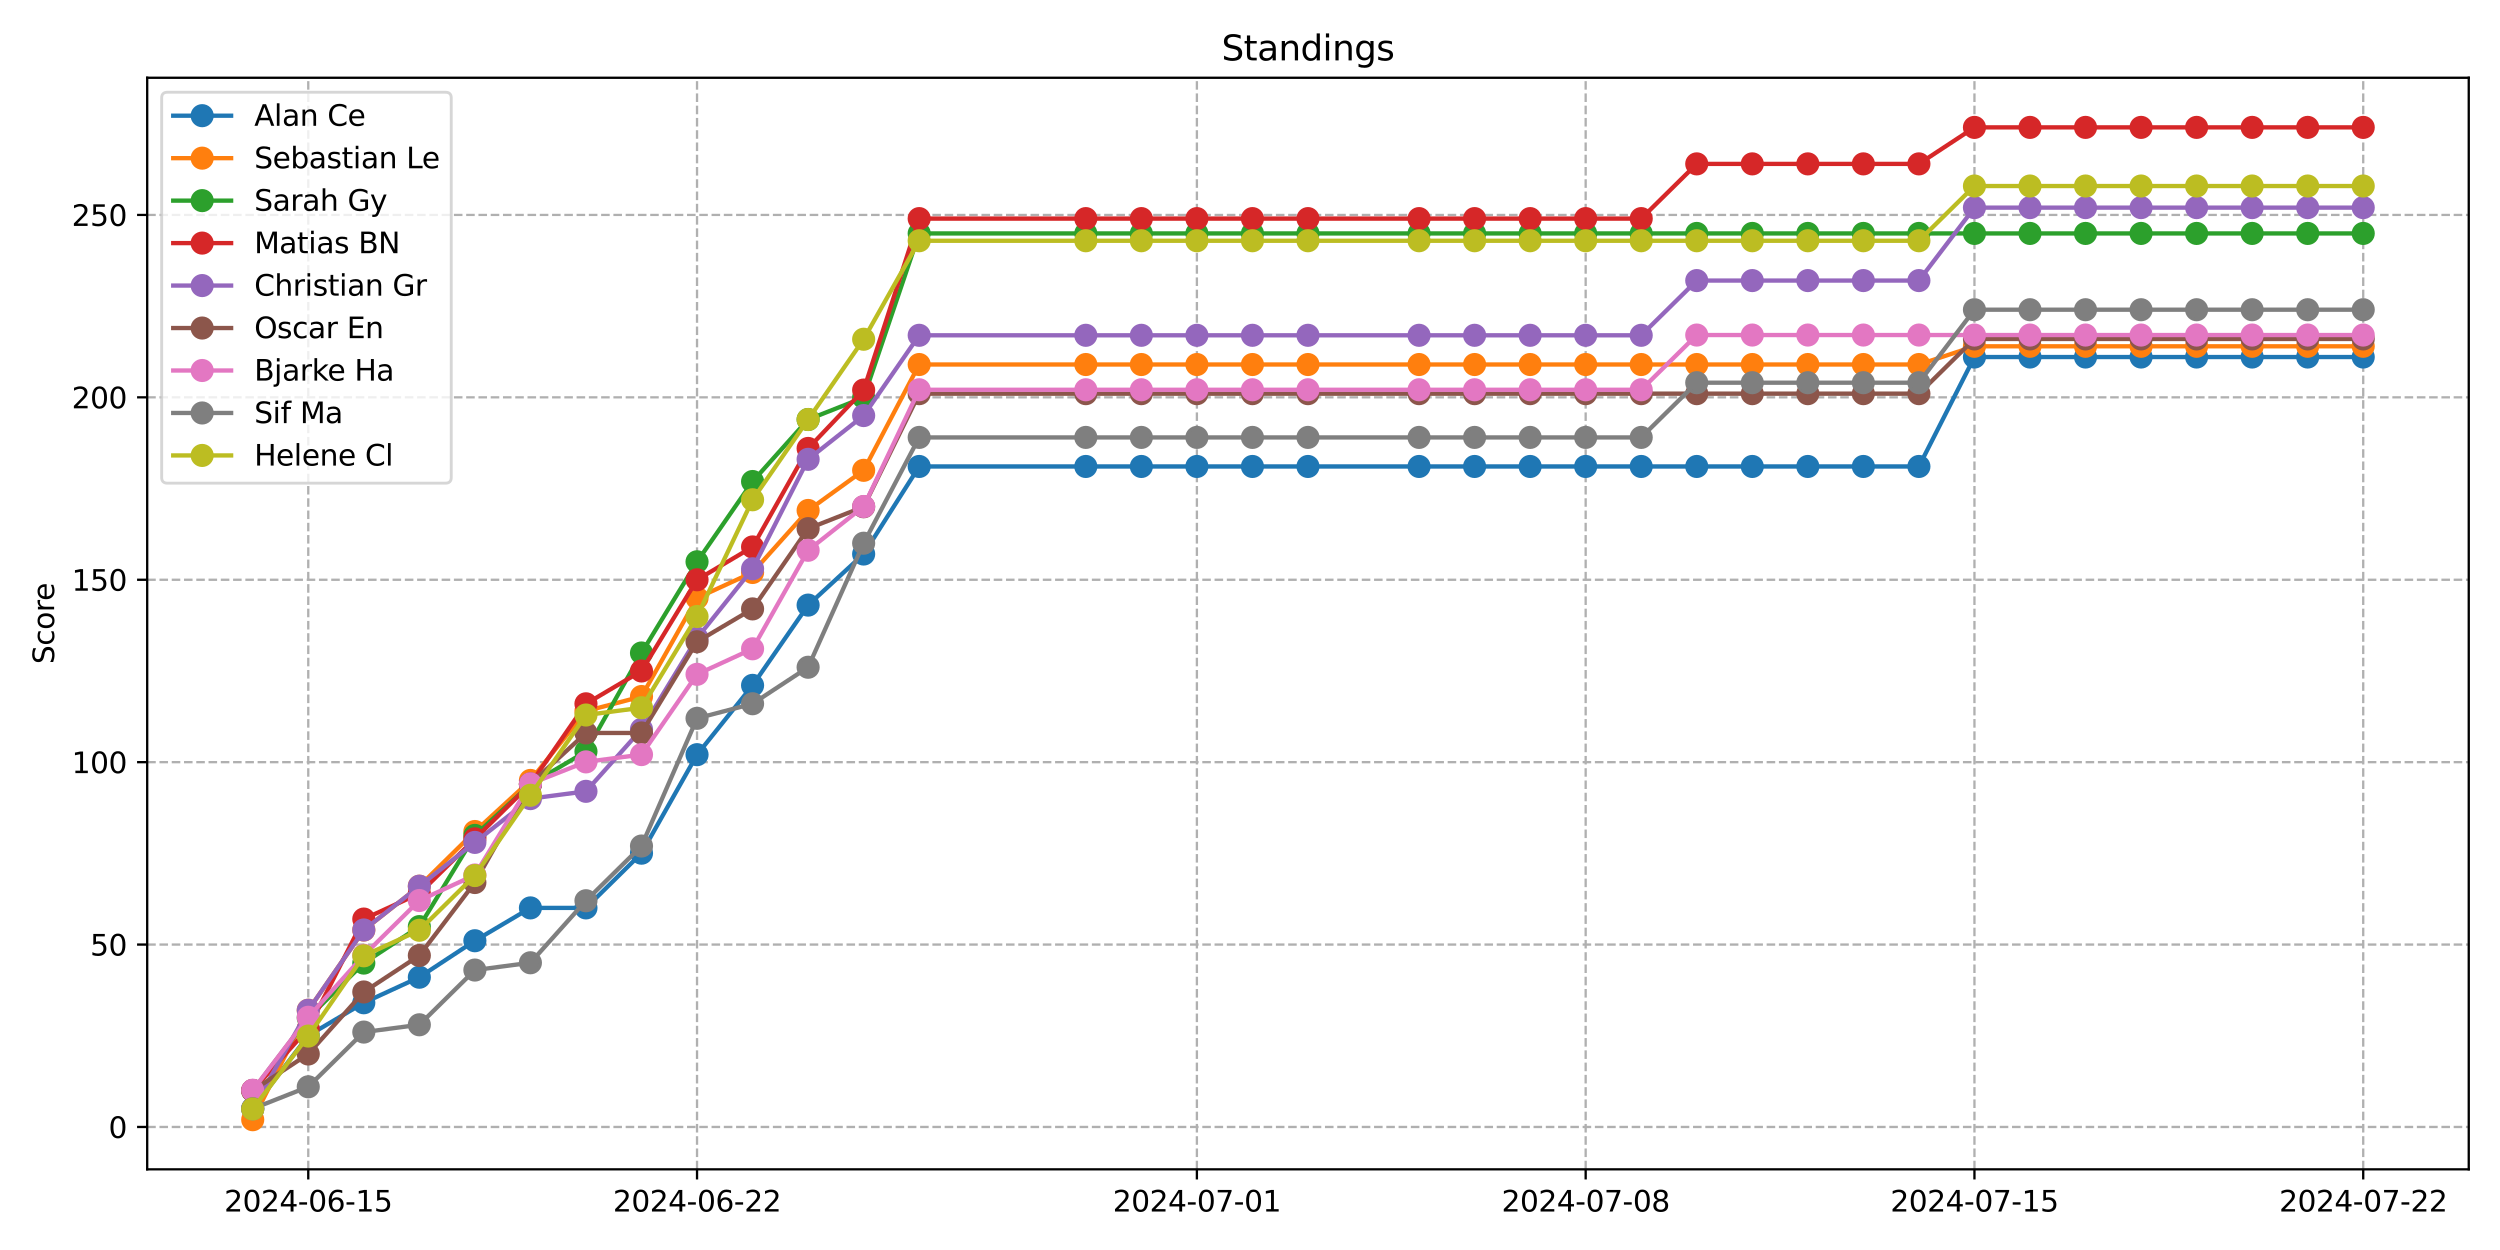 <?xml version="1.0" encoding="utf-8" standalone="no"?>
<!DOCTYPE svg PUBLIC "-//W3C//DTD SVG 1.1//EN"
  "http://www.w3.org/Graphics/SVG/1.1/DTD/svg11.dtd">
<svg xmlns:xlink="http://www.w3.org/1999/xlink" width="864pt" height="432pt" viewBox="0 0 864 432" xmlns="http://www.w3.org/2000/svg" version="1.1">
 <defs>
  <style type="text/css">*{stroke-linejoin: round; stroke-linecap: butt}</style>
 </defs>
 <g id="figure_1">
  <g id="patch_1">
   <path d="M 0 432 
L 864 432 
L 864 0 
L 0 0 
z
" style="fill: #ffffff"/>
  </g>
  <g id="axes_1">
   <g id="patch_2">
    <path d="M 50.87 404.12 
L 853.2 404.12 
L 853.2 26.88 
L 50.87 26.88 
z
" style="fill: #ffffff"/>
   </g>
   <g id="matplotlib.axis_1">
    <g id="xtick_1">
     <g id="line2d_1">
      <path d="M 106.534 404.12 
L 106.534 26.88 
" clip-path="url(#p63063a5f24)" style="fill: none; stroke-dasharray: 2.96,1.28; stroke-dashoffset: 0; stroke: #b0b0b0; stroke-width: 0.8"/>
     </g>
     <g id="line2d_2">
      <defs>
       <path id="m4c95ce0b4a" d="M 0 0 
L 0 3.5 
" style="stroke: #000000; stroke-width: 0.8"/>
      </defs>
      <g>
       <use xlink:href="#m4c95ce0b4a" x="106.534" y="404.12" style="stroke: #000000; stroke-width: 0.8"/>
      </g>
     </g>
     <g id="text_1">
      <!-- 2024-06-15 -->
      <g transform="translate(77.476 418.718) scale(0.1 -0.1)">
       <defs>
        <path id="DejaVuSans-32" d="M 1228 531 
L 3431 531 
L 3431 0 
L 469 0 
L 469 531 
Q 828 903 1448 1529 
Q 2069 2156 2228 2338 
Q 2531 2678 2651 2914 
Q 2772 3150 2772 3378 
Q 2772 3750 2511 3984 
Q 2250 4219 1831 4219 
Q 1534 4219 1204 4116 
Q 875 4013 500 3803 
L 500 4441 
Q 881 4594 1212 4672 
Q 1544 4750 1819 4750 
Q 2544 4750 2975 4387 
Q 3406 4025 3406 3419 
Q 3406 3131 3298 2873 
Q 3191 2616 2906 2266 
Q 2828 2175 2409 1742 
Q 1991 1309 1228 531 
z
" transform="scale(0.016)"/>
        <path id="DejaVuSans-30" d="M 2034 4250 
Q 1547 4250 1301 3770 
Q 1056 3291 1056 2328 
Q 1056 1369 1301 889 
Q 1547 409 2034 409 
Q 2525 409 2770 889 
Q 3016 1369 3016 2328 
Q 3016 3291 2770 3770 
Q 2525 4250 2034 4250 
z
M 2034 4750 
Q 2819 4750 3233 4129 
Q 3647 3509 3647 2328 
Q 3647 1150 3233 529 
Q 2819 -91 2034 -91 
Q 1250 -91 836 529 
Q 422 1150 422 2328 
Q 422 3509 836 4129 
Q 1250 4750 2034 4750 
z
" transform="scale(0.016)"/>
        <path id="DejaVuSans-34" d="M 2419 4116 
L 825 1625 
L 2419 1625 
L 2419 4116 
z
M 2253 4666 
L 3047 4666 
L 3047 1625 
L 3713 1625 
L 3713 1100 
L 3047 1100 
L 3047 0 
L 2419 0 
L 2419 1100 
L 313 1100 
L 313 1709 
L 2253 4666 
z
" transform="scale(0.016)"/>
        <path id="DejaVuSans-2d" d="M 313 2009 
L 1997 2009 
L 1997 1497 
L 313 1497 
L 313 2009 
z
" transform="scale(0.016)"/>
        <path id="DejaVuSans-36" d="M 2113 2584 
Q 1688 2584 1439 2293 
Q 1191 2003 1191 1497 
Q 1191 994 1439 701 
Q 1688 409 2113 409 
Q 2538 409 2786 701 
Q 3034 994 3034 1497 
Q 3034 2003 2786 2293 
Q 2538 2584 2113 2584 
z
M 3366 4563 
L 3366 3988 
Q 3128 4100 2886 4159 
Q 2644 4219 2406 4219 
Q 1781 4219 1451 3797 
Q 1122 3375 1075 2522 
Q 1259 2794 1537 2939 
Q 1816 3084 2150 3084 
Q 2853 3084 3261 2657 
Q 3669 2231 3669 1497 
Q 3669 778 3244 343 
Q 2819 -91 2113 -91 
Q 1303 -91 875 529 
Q 447 1150 447 2328 
Q 447 3434 972 4092 
Q 1497 4750 2381 4750 
Q 2619 4750 2861 4703 
Q 3103 4656 3366 4563 
z
" transform="scale(0.016)"/>
        <path id="DejaVuSans-31" d="M 794 531 
L 1825 531 
L 1825 4091 
L 703 3866 
L 703 4441 
L 1819 4666 
L 2450 4666 
L 2450 531 
L 3481 531 
L 3481 0 
L 794 0 
L 794 531 
z
" transform="scale(0.016)"/>
        <path id="DejaVuSans-35" d="M 691 4666 
L 3169 4666 
L 3169 4134 
L 1269 4134 
L 1269 2991 
Q 1406 3038 1543 3061 
Q 1681 3084 1819 3084 
Q 2600 3084 3056 2656 
Q 3513 2228 3513 1497 
Q 3513 744 3044 326 
Q 2575 -91 1722 -91 
Q 1428 -91 1123 -41 
Q 819 9 494 109 
L 494 744 
Q 775 591 1075 516 
Q 1375 441 1709 441 
Q 2250 441 2565 725 
Q 2881 1009 2881 1497 
Q 2881 1984 2565 2268 
Q 2250 2553 1709 2553 
Q 1456 2553 1204 2497 
Q 953 2441 691 2322 
L 691 4666 
z
" transform="scale(0.016)"/>
       </defs>
       <use xlink:href="#DejaVuSans-32"/>
       <use xlink:href="#DejaVuSans-30" x="63.623"/>
       <use xlink:href="#DejaVuSans-32" x="127.246"/>
       <use xlink:href="#DejaVuSans-34" x="190.869"/>
       <use xlink:href="#DejaVuSans-2d" x="254.492"/>
       <use xlink:href="#DejaVuSans-30" x="290.576"/>
       <use xlink:href="#DejaVuSans-36" x="354.199"/>
       <use xlink:href="#DejaVuSans-2d" x="417.822"/>
       <use xlink:href="#DejaVuSans-31" x="453.906"/>
       <use xlink:href="#DejaVuSans-35" x="517.529"/>
      </g>
     </g>
    </g>
    <g id="xtick_2">
     <g id="line2d_3">
      <path d="M 240.896 404.12 
L 240.896 26.88 
" clip-path="url(#p63063a5f24)" style="fill: none; stroke-dasharray: 2.96,1.28; stroke-dashoffset: 0; stroke: #b0b0b0; stroke-width: 0.8"/>
     </g>
     <g id="line2d_4">
      <g>
       <use xlink:href="#m4c95ce0b4a" x="240.896" y="404.12" style="stroke: #000000; stroke-width: 0.8"/>
      </g>
     </g>
     <g id="text_2">
      <!-- 2024-06-22 -->
      <g transform="translate(211.838 418.718) scale(0.1 -0.1)">
       <use xlink:href="#DejaVuSans-32"/>
       <use xlink:href="#DejaVuSans-30" x="63.623"/>
       <use xlink:href="#DejaVuSans-32" x="127.246"/>
       <use xlink:href="#DejaVuSans-34" x="190.869"/>
       <use xlink:href="#DejaVuSans-2d" x="254.492"/>
       <use xlink:href="#DejaVuSans-30" x="290.576"/>
       <use xlink:href="#DejaVuSans-36" x="354.199"/>
       <use xlink:href="#DejaVuSans-2d" x="417.822"/>
       <use xlink:href="#DejaVuSans-32" x="453.906"/>
       <use xlink:href="#DejaVuSans-32" x="517.529"/>
      </g>
     </g>
    </g>
    <g id="xtick_3">
     <g id="line2d_5">
      <path d="M 413.646 404.12 
L 413.646 26.88 
" clip-path="url(#p63063a5f24)" style="fill: none; stroke-dasharray: 2.96,1.28; stroke-dashoffset: 0; stroke: #b0b0b0; stroke-width: 0.8"/>
     </g>
     <g id="line2d_6">
      <g>
       <use xlink:href="#m4c95ce0b4a" x="413.646" y="404.12" style="stroke: #000000; stroke-width: 0.8"/>
      </g>
     </g>
     <g id="text_3">
      <!-- 2024-07-01 -->
      <g transform="translate(384.588 418.718) scale(0.1 -0.1)">
       <defs>
        <path id="DejaVuSans-37" d="M 525 4666 
L 3525 4666 
L 3525 4397 
L 1831 0 
L 1172 0 
L 2766 4134 
L 525 4134 
L 525 4666 
z
" transform="scale(0.016)"/>
       </defs>
       <use xlink:href="#DejaVuSans-32"/>
       <use xlink:href="#DejaVuSans-30" x="63.623"/>
       <use xlink:href="#DejaVuSans-32" x="127.246"/>
       <use xlink:href="#DejaVuSans-34" x="190.869"/>
       <use xlink:href="#DejaVuSans-2d" x="254.492"/>
       <use xlink:href="#DejaVuSans-30" x="290.576"/>
       <use xlink:href="#DejaVuSans-37" x="354.199"/>
       <use xlink:href="#DejaVuSans-2d" x="417.822"/>
       <use xlink:href="#DejaVuSans-30" x="453.906"/>
       <use xlink:href="#DejaVuSans-31" x="517.529"/>
      </g>
     </g>
    </g>
    <g id="xtick_4">
     <g id="line2d_7">
      <path d="M 548.007 404.12 
L 548.007 26.88 
" clip-path="url(#p63063a5f24)" style="fill: none; stroke-dasharray: 2.96,1.28; stroke-dashoffset: 0; stroke: #b0b0b0; stroke-width: 0.8"/>
     </g>
     <g id="line2d_8">
      <g>
       <use xlink:href="#m4c95ce0b4a" x="548.007" y="404.12" style="stroke: #000000; stroke-width: 0.8"/>
      </g>
     </g>
     <g id="text_4">
      <!-- 2024-07-08 -->
      <g transform="translate(518.95 418.718) scale(0.1 -0.1)">
       <defs>
        <path id="DejaVuSans-38" d="M 2034 2216 
Q 1584 2216 1326 1975 
Q 1069 1734 1069 1313 
Q 1069 891 1326 650 
Q 1584 409 2034 409 
Q 2484 409 2743 651 
Q 3003 894 3003 1313 
Q 3003 1734 2745 1975 
Q 2488 2216 2034 2216 
z
M 1403 2484 
Q 997 2584 770 2862 
Q 544 3141 544 3541 
Q 544 4100 942 4425 
Q 1341 4750 2034 4750 
Q 2731 4750 3128 4425 
Q 3525 4100 3525 3541 
Q 3525 3141 3298 2862 
Q 3072 2584 2669 2484 
Q 3125 2378 3379 2068 
Q 3634 1759 3634 1313 
Q 3634 634 3220 271 
Q 2806 -91 2034 -91 
Q 1263 -91 848 271 
Q 434 634 434 1313 
Q 434 1759 690 2068 
Q 947 2378 1403 2484 
z
M 1172 3481 
Q 1172 3119 1398 2916 
Q 1625 2713 2034 2713 
Q 2441 2713 2670 2916 
Q 2900 3119 2900 3481 
Q 2900 3844 2670 4047 
Q 2441 4250 2034 4250 
Q 1625 4250 1398 4047 
Q 1172 3844 1172 3481 
z
" transform="scale(0.016)"/>
       </defs>
       <use xlink:href="#DejaVuSans-32"/>
       <use xlink:href="#DejaVuSans-30" x="63.623"/>
       <use xlink:href="#DejaVuSans-32" x="127.246"/>
       <use xlink:href="#DejaVuSans-34" x="190.869"/>
       <use xlink:href="#DejaVuSans-2d" x="254.492"/>
       <use xlink:href="#DejaVuSans-30" x="290.576"/>
       <use xlink:href="#DejaVuSans-37" x="354.199"/>
       <use xlink:href="#DejaVuSans-2d" x="417.822"/>
       <use xlink:href="#DejaVuSans-30" x="453.906"/>
       <use xlink:href="#DejaVuSans-38" x="517.529"/>
      </g>
     </g>
    </g>
    <g id="xtick_5">
     <g id="line2d_9">
      <path d="M 682.369 404.12 
L 682.369 26.88 
" clip-path="url(#p63063a5f24)" style="fill: none; stroke-dasharray: 2.96,1.28; stroke-dashoffset: 0; stroke: #b0b0b0; stroke-width: 0.8"/>
     </g>
     <g id="line2d_10">
      <g>
       <use xlink:href="#m4c95ce0b4a" x="682.369" y="404.12" style="stroke: #000000; stroke-width: 0.8"/>
      </g>
     </g>
     <g id="text_5">
      <!-- 2024-07-15 -->
      <g transform="translate(653.311 418.718) scale(0.1 -0.1)">
       <use xlink:href="#DejaVuSans-32"/>
       <use xlink:href="#DejaVuSans-30" x="63.623"/>
       <use xlink:href="#DejaVuSans-32" x="127.246"/>
       <use xlink:href="#DejaVuSans-34" x="190.869"/>
       <use xlink:href="#DejaVuSans-2d" x="254.492"/>
       <use xlink:href="#DejaVuSans-30" x="290.576"/>
       <use xlink:href="#DejaVuSans-37" x="354.199"/>
       <use xlink:href="#DejaVuSans-2d" x="417.822"/>
       <use xlink:href="#DejaVuSans-31" x="453.906"/>
       <use xlink:href="#DejaVuSans-35" x="517.529"/>
      </g>
     </g>
    </g>
    <g id="xtick_6">
     <g id="line2d_11">
      <path d="M 816.73 404.12 
L 816.73 26.88 
" clip-path="url(#p63063a5f24)" style="fill: none; stroke-dasharray: 2.96,1.28; stroke-dashoffset: 0; stroke: #b0b0b0; stroke-width: 0.8"/>
     </g>
     <g id="line2d_12">
      <g>
       <use xlink:href="#m4c95ce0b4a" x="816.73" y="404.12" style="stroke: #000000; stroke-width: 0.8"/>
      </g>
     </g>
     <g id="text_6">
      <!-- 2024-07-22 -->
      <g transform="translate(787.673 418.718) scale(0.1 -0.1)">
       <use xlink:href="#DejaVuSans-32"/>
       <use xlink:href="#DejaVuSans-30" x="63.623"/>
       <use xlink:href="#DejaVuSans-32" x="127.246"/>
       <use xlink:href="#DejaVuSans-34" x="190.869"/>
       <use xlink:href="#DejaVuSans-2d" x="254.492"/>
       <use xlink:href="#DejaVuSans-30" x="290.576"/>
       <use xlink:href="#DejaVuSans-37" x="354.199"/>
       <use xlink:href="#DejaVuSans-2d" x="417.822"/>
       <use xlink:href="#DejaVuSans-32" x="453.906"/>
       <use xlink:href="#DejaVuSans-32" x="517.529"/>
      </g>
     </g>
    </g>
   </g>
   <g id="matplotlib.axis_2">
    <g id="ytick_1">
     <g id="line2d_13">
      <path d="M 50.87 389.487 
L 853.2 389.487 
" clip-path="url(#p63063a5f24)" style="fill: none; stroke-dasharray: 2.96,1.28; stroke-dashoffset: 0; stroke: #b0b0b0; stroke-width: 0.8"/>
     </g>
     <g id="line2d_14">
      <defs>
       <path id="mf666724674" d="M 0 0 
L -3.5 0 
" style="stroke: #000000; stroke-width: 0.8"/>
      </defs>
      <g>
       <use xlink:href="#mf666724674" x="50.87" y="389.487" style="stroke: #000000; stroke-width: 0.8"/>
      </g>
     </g>
     <g id="text_7">
      <!-- 0 -->
      <g transform="translate(37.508 393.286) scale(0.1 -0.1)">
       <use xlink:href="#DejaVuSans-30"/>
      </g>
     </g>
    </g>
    <g id="ytick_2">
     <g id="line2d_15">
      <path d="M 50.87 326.445 
L 853.2 326.445 
" clip-path="url(#p63063a5f24)" style="fill: none; stroke-dasharray: 2.96,1.28; stroke-dashoffset: 0; stroke: #b0b0b0; stroke-width: 0.8"/>
     </g>
     <g id="line2d_16">
      <g>
       <use xlink:href="#mf666724674" x="50.87" y="326.445" style="stroke: #000000; stroke-width: 0.8"/>
      </g>
     </g>
     <g id="text_8">
      <!-- 50 -->
      <g transform="translate(31.145 330.244) scale(0.1 -0.1)">
       <use xlink:href="#DejaVuSans-35"/>
       <use xlink:href="#DejaVuSans-30" x="63.623"/>
      </g>
     </g>
    </g>
    <g id="ytick_3">
     <g id="line2d_17">
      <path d="M 50.87 263.403 
L 853.2 263.403 
" clip-path="url(#p63063a5f24)" style="fill: none; stroke-dasharray: 2.96,1.28; stroke-dashoffset: 0; stroke: #b0b0b0; stroke-width: 0.8"/>
     </g>
     <g id="line2d_18">
      <g>
       <use xlink:href="#mf666724674" x="50.87" y="263.403" style="stroke: #000000; stroke-width: 0.8"/>
      </g>
     </g>
     <g id="text_9">
      <!-- 100 -->
      <g transform="translate(24.782 267.203) scale(0.1 -0.1)">
       <use xlink:href="#DejaVuSans-31"/>
       <use xlink:href="#DejaVuSans-30" x="63.623"/>
       <use xlink:href="#DejaVuSans-30" x="127.246"/>
      </g>
     </g>
    </g>
    <g id="ytick_4">
     <g id="line2d_19">
      <path d="M 50.87 200.362 
L 853.2 200.362 
" clip-path="url(#p63063a5f24)" style="fill: none; stroke-dasharray: 2.96,1.28; stroke-dashoffset: 0; stroke: #b0b0b0; stroke-width: 0.8"/>
     </g>
     <g id="line2d_20">
      <g>
       <use xlink:href="#mf666724674" x="50.87" y="200.362" style="stroke: #000000; stroke-width: 0.8"/>
      </g>
     </g>
     <g id="text_10">
      <!-- 150 -->
      <g transform="translate(24.782 204.161) scale(0.1 -0.1)">
       <use xlink:href="#DejaVuSans-31"/>
       <use xlink:href="#DejaVuSans-35" x="63.623"/>
       <use xlink:href="#DejaVuSans-30" x="127.246"/>
      </g>
     </g>
    </g>
    <g id="ytick_5">
     <g id="line2d_21">
      <path d="M 50.87 137.32 
L 853.2 137.32 
" clip-path="url(#p63063a5f24)" style="fill: none; stroke-dasharray: 2.96,1.28; stroke-dashoffset: 0; stroke: #b0b0b0; stroke-width: 0.8"/>
     </g>
     <g id="line2d_22">
      <g>
       <use xlink:href="#mf666724674" x="50.87" y="137.32" style="stroke: #000000; stroke-width: 0.8"/>
      </g>
     </g>
     <g id="text_11">
      <!-- 200 -->
      <g transform="translate(24.782 141.119) scale(0.1 -0.1)">
       <use xlink:href="#DejaVuSans-32"/>
       <use xlink:href="#DejaVuSans-30" x="63.623"/>
       <use xlink:href="#DejaVuSans-30" x="127.246"/>
      </g>
     </g>
    </g>
    <g id="ytick_6">
     <g id="line2d_23">
      <path d="M 50.87 74.278 
L 853.2 74.278 
" clip-path="url(#p63063a5f24)" style="fill: none; stroke-dasharray: 2.96,1.28; stroke-dashoffset: 0; stroke: #b0b0b0; stroke-width: 0.8"/>
     </g>
     <g id="line2d_24">
      <g>
       <use xlink:href="#mf666724674" x="50.87" y="74.278" style="stroke: #000000; stroke-width: 0.8"/>
      </g>
     </g>
     <g id="text_12">
      <!-- 250 -->
      <g transform="translate(24.782 78.077) scale(0.1 -0.1)">
       <use xlink:href="#DejaVuSans-32"/>
       <use xlink:href="#DejaVuSans-35" x="63.623"/>
       <use xlink:href="#DejaVuSans-30" x="127.246"/>
      </g>
     </g>
    </g>
    <g id="text_13">
     <!-- Score -->
     <g transform="translate(18.703 229.502) rotate(-90) scale(0.1 -0.1)">
      <defs>
       <path id="DejaVuSans-53" d="M 3425 4513 
L 3425 3897 
Q 3066 4069 2747 4153 
Q 2428 4238 2131 4238 
Q 1616 4238 1336 4038 
Q 1056 3838 1056 3469 
Q 1056 3159 1242 3001 
Q 1428 2844 1947 2747 
L 2328 2669 
Q 3034 2534 3370 2195 
Q 3706 1856 3706 1288 
Q 3706 609 3251 259 
Q 2797 -91 1919 -91 
Q 1588 -91 1214 -16 
Q 841 59 441 206 
L 441 856 
Q 825 641 1194 531 
Q 1563 422 1919 422 
Q 2459 422 2753 634 
Q 3047 847 3047 1241 
Q 3047 1584 2836 1778 
Q 2625 1972 2144 2069 
L 1759 2144 
Q 1053 2284 737 2584 
Q 422 2884 422 3419 
Q 422 4038 858 4394 
Q 1294 4750 2059 4750 
Q 2388 4750 2728 4690 
Q 3069 4631 3425 4513 
z
" transform="scale(0.016)"/>
       <path id="DejaVuSans-63" d="M 3122 3366 
L 3122 2828 
Q 2878 2963 2633 3030 
Q 2388 3097 2138 3097 
Q 1578 3097 1268 2742 
Q 959 2388 959 1747 
Q 959 1106 1268 751 
Q 1578 397 2138 397 
Q 2388 397 2633 464 
Q 2878 531 3122 666 
L 3122 134 
Q 2881 22 2623 -34 
Q 2366 -91 2075 -91 
Q 1284 -91 818 406 
Q 353 903 353 1747 
Q 353 2603 823 3093 
Q 1294 3584 2113 3584 
Q 2378 3584 2631 3529 
Q 2884 3475 3122 3366 
z
" transform="scale(0.016)"/>
       <path id="DejaVuSans-6f" d="M 1959 3097 
Q 1497 3097 1228 2736 
Q 959 2375 959 1747 
Q 959 1119 1226 758 
Q 1494 397 1959 397 
Q 2419 397 2687 759 
Q 2956 1122 2956 1747 
Q 2956 2369 2687 2733 
Q 2419 3097 1959 3097 
z
M 1959 3584 
Q 2709 3584 3137 3096 
Q 3566 2609 3566 1747 
Q 3566 888 3137 398 
Q 2709 -91 1959 -91 
Q 1206 -91 779 398 
Q 353 888 353 1747 
Q 353 2609 779 3096 
Q 1206 3584 1959 3584 
z
" transform="scale(0.016)"/>
       <path id="DejaVuSans-72" d="M 2631 2963 
Q 2534 3019 2420 3045 
Q 2306 3072 2169 3072 
Q 1681 3072 1420 2755 
Q 1159 2438 1159 1844 
L 1159 0 
L 581 0 
L 581 3500 
L 1159 3500 
L 1159 2956 
Q 1341 3275 1631 3429 
Q 1922 3584 2338 3584 
Q 2397 3584 2469 3576 
Q 2541 3569 2628 3553 
L 2631 2963 
z
" transform="scale(0.016)"/>
       <path id="DejaVuSans-65" d="M 3597 1894 
L 3597 1613 
L 953 1613 
Q 991 1019 1311 708 
Q 1631 397 2203 397 
Q 2534 397 2845 478 
Q 3156 559 3463 722 
L 3463 178 
Q 3153 47 2828 -22 
Q 2503 -91 2169 -91 
Q 1331 -91 842 396 
Q 353 884 353 1716 
Q 353 2575 817 3079 
Q 1281 3584 2069 3584 
Q 2775 3584 3186 3129 
Q 3597 2675 3597 1894 
z
M 3022 2063 
Q 3016 2534 2758 2815 
Q 2500 3097 2075 3097 
Q 1594 3097 1305 2825 
Q 1016 2553 972 2059 
L 3022 2063 
z
" transform="scale(0.016)"/>
      </defs>
      <use xlink:href="#DejaVuSans-53"/>
      <use xlink:href="#DejaVuSans-63" x="63.477"/>
      <use xlink:href="#DejaVuSans-6f" x="118.457"/>
      <use xlink:href="#DejaVuSans-72" x="179.639"/>
      <use xlink:href="#DejaVuSans-65" x="218.502"/>
     </g>
    </g>
   </g>
   <g id="line2d_25">
    <path d="M 87.34 383.118 
L 106.534 357.901 
L 125.729 346.554 
L 144.923 337.728 
L 164.118 325.12 
L 183.312 313.772 
L 202.507 313.772 
L 221.701 294.86 
L 240.896 260.817 
L 260.09 236.861 
L 279.285 209.123 
L 298.479 191.471 
L 317.674 161.211 
L 375.257 161.211 
L 394.452 161.211 
L 413.646 161.211 
L 432.841 161.211 
L 452.035 161.211 
L 490.424 161.211 
L 509.618 161.211 
L 528.813 161.211 
L 548.007 161.211 
L 567.202 161.211 
L 586.396 161.211 
L 605.591 161.211 
L 624.785 161.211 
L 643.98 161.211 
L 663.174 161.211 
L 682.369 123.386 
L 701.563 123.386 
L 720.758 123.386 
L 739.952 123.386 
L 759.147 123.386 
L 778.341 123.386 
L 797.536 123.386 
L 816.73 123.386 
" clip-path="url(#p63063a5f24)" style="fill: none; stroke: #1f77b4; stroke-width: 1.5; stroke-linecap: square"/>
    <defs>
     <path id="m7cb9f88d66" d="M 0 3.5 
C 0.928 3.5 1.819 3.131 2.475 2.475 
C 3.131 1.819 3.5 0.928 3.5 0 
C 3.5 -0.928 3.131 -1.819 2.475 -2.475 
C 1.819 -3.131 0.928 -3.5 0 -3.5 
C -0.928 -3.5 -1.819 -3.131 -2.475 -2.475 
C -3.131 -1.819 -3.5 -0.928 -3.5 0 
C -3.5 0.928 -3.131 1.819 -2.475 2.475 
C -1.819 3.131 -0.928 3.5 0 3.5 
z
" style="stroke: #1f77b4"/>
    </defs>
    <g clip-path="url(#p63063a5f24)">
     <use xlink:href="#m7cb9f88d66" x="87.34" y="383.118" style="fill: #1f77b4; stroke: #1f77b4"/>
     <use xlink:href="#m7cb9f88d66" x="106.534" y="357.901" style="fill: #1f77b4; stroke: #1f77b4"/>
     <use xlink:href="#m7cb9f88d66" x="125.729" y="346.554" style="fill: #1f77b4; stroke: #1f77b4"/>
     <use xlink:href="#m7cb9f88d66" x="144.923" y="337.728" style="fill: #1f77b4; stroke: #1f77b4"/>
     <use xlink:href="#m7cb9f88d66" x="164.118" y="325.12" style="fill: #1f77b4; stroke: #1f77b4"/>
     <use xlink:href="#m7cb9f88d66" x="183.312" y="313.772" style="fill: #1f77b4; stroke: #1f77b4"/>
     <use xlink:href="#m7cb9f88d66" x="202.507" y="313.772" style="fill: #1f77b4; stroke: #1f77b4"/>
     <use xlink:href="#m7cb9f88d66" x="221.701" y="294.86" style="fill: #1f77b4; stroke: #1f77b4"/>
     <use xlink:href="#m7cb9f88d66" x="240.896" y="260.817" style="fill: #1f77b4; stroke: #1f77b4"/>
     <use xlink:href="#m7cb9f88d66" x="260.09" y="236.861" style="fill: #1f77b4; stroke: #1f77b4"/>
     <use xlink:href="#m7cb9f88d66" x="279.285" y="209.123" style="fill: #1f77b4; stroke: #1f77b4"/>
     <use xlink:href="#m7cb9f88d66" x="298.479" y="191.471" style="fill: #1f77b4; stroke: #1f77b4"/>
     <use xlink:href="#m7cb9f88d66" x="317.674" y="161.211" style="fill: #1f77b4; stroke: #1f77b4"/>
     <use xlink:href="#m7cb9f88d66" x="375.257" y="161.211" style="fill: #1f77b4; stroke: #1f77b4"/>
     <use xlink:href="#m7cb9f88d66" x="394.452" y="161.211" style="fill: #1f77b4; stroke: #1f77b4"/>
     <use xlink:href="#m7cb9f88d66" x="413.646" y="161.211" style="fill: #1f77b4; stroke: #1f77b4"/>
     <use xlink:href="#m7cb9f88d66" x="432.841" y="161.211" style="fill: #1f77b4; stroke: #1f77b4"/>
     <use xlink:href="#m7cb9f88d66" x="452.035" y="161.211" style="fill: #1f77b4; stroke: #1f77b4"/>
     <use xlink:href="#m7cb9f88d66" x="490.424" y="161.211" style="fill: #1f77b4; stroke: #1f77b4"/>
     <use xlink:href="#m7cb9f88d66" x="509.618" y="161.211" style="fill: #1f77b4; stroke: #1f77b4"/>
     <use xlink:href="#m7cb9f88d66" x="528.813" y="161.211" style="fill: #1f77b4; stroke: #1f77b4"/>
     <use xlink:href="#m7cb9f88d66" x="548.007" y="161.211" style="fill: #1f77b4; stroke: #1f77b4"/>
     <use xlink:href="#m7cb9f88d66" x="567.202" y="161.211" style="fill: #1f77b4; stroke: #1f77b4"/>
     <use xlink:href="#m7cb9f88d66" x="586.396" y="161.211" style="fill: #1f77b4; stroke: #1f77b4"/>
     <use xlink:href="#m7cb9f88d66" x="605.591" y="161.211" style="fill: #1f77b4; stroke: #1f77b4"/>
     <use xlink:href="#m7cb9f88d66" x="624.785" y="161.211" style="fill: #1f77b4; stroke: #1f77b4"/>
     <use xlink:href="#m7cb9f88d66" x="643.98" y="161.211" style="fill: #1f77b4; stroke: #1f77b4"/>
     <use xlink:href="#m7cb9f88d66" x="663.174" y="161.211" style="fill: #1f77b4; stroke: #1f77b4"/>
     <use xlink:href="#m7cb9f88d66" x="682.369" y="123.386" style="fill: #1f77b4; stroke: #1f77b4"/>
     <use xlink:href="#m7cb9f88d66" x="701.563" y="123.386" style="fill: #1f77b4; stroke: #1f77b4"/>
     <use xlink:href="#m7cb9f88d66" x="720.758" y="123.386" style="fill: #1f77b4; stroke: #1f77b4"/>
     <use xlink:href="#m7cb9f88d66" x="739.952" y="123.386" style="fill: #1f77b4; stroke: #1f77b4"/>
     <use xlink:href="#m7cb9f88d66" x="759.147" y="123.386" style="fill: #1f77b4; stroke: #1f77b4"/>
     <use xlink:href="#m7cb9f88d66" x="778.341" y="123.386" style="fill: #1f77b4; stroke: #1f77b4"/>
     <use xlink:href="#m7cb9f88d66" x="797.536" y="123.386" style="fill: #1f77b4; stroke: #1f77b4"/>
     <use xlink:href="#m7cb9f88d66" x="816.73" y="123.386" style="fill: #1f77b4; stroke: #1f77b4"/>
    </g>
   </g>
   <g id="line2d_26">
    <path d="M 87.34 386.973 
L 106.534 349.148 
L 125.729 321.409 
L 144.923 306.279 
L 164.118 287.367 
L 183.312 269.715 
L 202.507 245.759 
L 221.701 240.716 
L 240.896 206.673 
L 260.09 197.848 
L 279.285 176.413 
L 298.479 162.544 
L 317.674 125.98 
L 375.257 125.98 
L 394.452 125.98 
L 413.646 125.98 
L 432.841 125.98 
L 452.035 125.98 
L 490.424 125.98 
L 509.618 125.98 
L 528.813 125.98 
L 548.007 125.98 
L 567.202 125.98 
L 586.396 125.98 
L 605.591 125.98 
L 624.785 125.98 
L 643.98 125.98 
L 663.174 125.98 
L 682.369 119.676 
L 701.563 119.676 
L 720.758 119.676 
L 739.952 119.676 
L 759.147 119.676 
L 778.341 119.676 
L 797.536 119.676 
L 816.73 119.676 
" clip-path="url(#p63063a5f24)" style="fill: none; stroke: #ff7f0e; stroke-width: 1.5; stroke-linecap: square"/>
    <defs>
     <path id="md686fa4cec" d="M 0 3.5 
C 0.928 3.5 1.819 3.131 2.475 2.475 
C 3.131 1.819 3.5 0.928 3.5 0 
C 3.5 -0.928 3.131 -1.819 2.475 -2.475 
C 1.819 -3.131 0.928 -3.5 0 -3.5 
C -0.928 -3.5 -1.819 -3.131 -2.475 -2.475 
C -3.131 -1.819 -3.5 -0.928 -3.5 0 
C -3.5 0.928 -3.131 1.819 -2.475 2.475 
C -1.819 3.131 -0.928 3.5 0 3.5 
z
" style="stroke: #ff7f0e"/>
    </defs>
    <g clip-path="url(#p63063a5f24)">
     <use xlink:href="#md686fa4cec" x="87.34" y="386.973" style="fill: #ff7f0e; stroke: #ff7f0e"/>
     <use xlink:href="#md686fa4cec" x="106.534" y="349.148" style="fill: #ff7f0e; stroke: #ff7f0e"/>
     <use xlink:href="#md686fa4cec" x="125.729" y="321.409" style="fill: #ff7f0e; stroke: #ff7f0e"/>
     <use xlink:href="#md686fa4cec" x="144.923" y="306.279" style="fill: #ff7f0e; stroke: #ff7f0e"/>
     <use xlink:href="#md686fa4cec" x="164.118" y="287.367" style="fill: #ff7f0e; stroke: #ff7f0e"/>
     <use xlink:href="#md686fa4cec" x="183.312" y="269.715" style="fill: #ff7f0e; stroke: #ff7f0e"/>
     <use xlink:href="#md686fa4cec" x="202.507" y="245.759" style="fill: #ff7f0e; stroke: #ff7f0e"/>
     <use xlink:href="#md686fa4cec" x="221.701" y="240.716" style="fill: #ff7f0e; stroke: #ff7f0e"/>
     <use xlink:href="#md686fa4cec" x="240.896" y="206.673" style="fill: #ff7f0e; stroke: #ff7f0e"/>
     <use xlink:href="#md686fa4cec" x="260.09" y="197.848" style="fill: #ff7f0e; stroke: #ff7f0e"/>
     <use xlink:href="#md686fa4cec" x="279.285" y="176.413" style="fill: #ff7f0e; stroke: #ff7f0e"/>
     <use xlink:href="#md686fa4cec" x="298.479" y="162.544" style="fill: #ff7f0e; stroke: #ff7f0e"/>
     <use xlink:href="#md686fa4cec" x="317.674" y="125.98" style="fill: #ff7f0e; stroke: #ff7f0e"/>
     <use xlink:href="#md686fa4cec" x="375.257" y="125.98" style="fill: #ff7f0e; stroke: #ff7f0e"/>
     <use xlink:href="#md686fa4cec" x="394.452" y="125.98" style="fill: #ff7f0e; stroke: #ff7f0e"/>
     <use xlink:href="#md686fa4cec" x="413.646" y="125.98" style="fill: #ff7f0e; stroke: #ff7f0e"/>
     <use xlink:href="#md686fa4cec" x="432.841" y="125.98" style="fill: #ff7f0e; stroke: #ff7f0e"/>
     <use xlink:href="#md686fa4cec" x="452.035" y="125.98" style="fill: #ff7f0e; stroke: #ff7f0e"/>
     <use xlink:href="#md686fa4cec" x="490.424" y="125.98" style="fill: #ff7f0e; stroke: #ff7f0e"/>
     <use xlink:href="#md686fa4cec" x="509.618" y="125.98" style="fill: #ff7f0e; stroke: #ff7f0e"/>
     <use xlink:href="#md686fa4cec" x="528.813" y="125.98" style="fill: #ff7f0e; stroke: #ff7f0e"/>
     <use xlink:href="#md686fa4cec" x="548.007" y="125.98" style="fill: #ff7f0e; stroke: #ff7f0e"/>
     <use xlink:href="#md686fa4cec" x="567.202" y="125.98" style="fill: #ff7f0e; stroke: #ff7f0e"/>
     <use xlink:href="#md686fa4cec" x="586.396" y="125.98" style="fill: #ff7f0e; stroke: #ff7f0e"/>
     <use xlink:href="#md686fa4cec" x="605.591" y="125.98" style="fill: #ff7f0e; stroke: #ff7f0e"/>
     <use xlink:href="#md686fa4cec" x="624.785" y="125.98" style="fill: #ff7f0e; stroke: #ff7f0e"/>
     <use xlink:href="#md686fa4cec" x="643.98" y="125.98" style="fill: #ff7f0e; stroke: #ff7f0e"/>
     <use xlink:href="#md686fa4cec" x="663.174" y="125.98" style="fill: #ff7f0e; stroke: #ff7f0e"/>
     <use xlink:href="#md686fa4cec" x="682.369" y="119.676" style="fill: #ff7f0e; stroke: #ff7f0e"/>
     <use xlink:href="#md686fa4cec" x="701.563" y="119.676" style="fill: #ff7f0e; stroke: #ff7f0e"/>
     <use xlink:href="#md686fa4cec" x="720.758" y="119.676" style="fill: #ff7f0e; stroke: #ff7f0e"/>
     <use xlink:href="#md686fa4cec" x="739.952" y="119.676" style="fill: #ff7f0e; stroke: #ff7f0e"/>
     <use xlink:href="#md686fa4cec" x="759.147" y="119.676" style="fill: #ff7f0e; stroke: #ff7f0e"/>
     <use xlink:href="#md686fa4cec" x="778.341" y="119.676" style="fill: #ff7f0e; stroke: #ff7f0e"/>
     <use xlink:href="#md686fa4cec" x="797.536" y="119.676" style="fill: #ff7f0e; stroke: #ff7f0e"/>
     <use xlink:href="#md686fa4cec" x="816.73" y="119.676" style="fill: #ff7f0e; stroke: #ff7f0e"/>
    </g>
   </g>
   <g id="line2d_27">
    <path d="M 87.34 376.972 
L 106.534 351.755 
L 125.729 332.842 
L 144.923 320.234 
L 164.118 288.713 
L 183.312 271.062 
L 202.507 259.714 
L 221.701 225.671 
L 240.896 194.151 
L 260.09 166.412 
L 279.285 144.978 
L 298.479 137.413 
L 317.674 80.675 
L 375.257 80.675 
L 394.452 80.675 
L 413.646 80.675 
L 432.841 80.675 
L 452.035 80.675 
L 490.424 80.675 
L 509.618 80.675 
L 528.813 80.675 
L 548.007 80.675 
L 567.202 80.675 
L 586.396 80.675 
L 605.591 80.675 
L 624.785 80.675 
L 643.98 80.675 
L 663.174 80.675 
L 682.369 80.675 
L 701.563 80.675 
L 720.758 80.675 
L 739.952 80.675 
L 759.147 80.675 
L 778.341 80.675 
L 797.536 80.675 
L 816.73 80.675 
" clip-path="url(#p63063a5f24)" style="fill: none; stroke: #2ca02c; stroke-width: 1.5; stroke-linecap: square"/>
    <defs>
     <path id="mbe37f9c726" d="M 0 3.5 
C 0.928 3.5 1.819 3.131 2.475 2.475 
C 3.131 1.819 3.5 0.928 3.5 0 
C 3.5 -0.928 3.131 -1.819 2.475 -2.475 
C 1.819 -3.131 0.928 -3.5 0 -3.5 
C -0.928 -3.5 -1.819 -3.131 -2.475 -2.475 
C -3.131 -1.819 -3.5 -0.928 -3.5 0 
C -3.5 0.928 -3.131 1.819 -2.475 2.475 
C -1.819 3.131 -0.928 3.5 0 3.5 
z
" style="stroke: #2ca02c"/>
    </defs>
    <g clip-path="url(#p63063a5f24)">
     <use xlink:href="#mbe37f9c726" x="87.34" y="376.972" style="fill: #2ca02c; stroke: #2ca02c"/>
     <use xlink:href="#mbe37f9c726" x="106.534" y="351.755" style="fill: #2ca02c; stroke: #2ca02c"/>
     <use xlink:href="#mbe37f9c726" x="125.729" y="332.842" style="fill: #2ca02c; stroke: #2ca02c"/>
     <use xlink:href="#mbe37f9c726" x="144.923" y="320.234" style="fill: #2ca02c; stroke: #2ca02c"/>
     <use xlink:href="#mbe37f9c726" x="164.118" y="288.713" style="fill: #2ca02c; stroke: #2ca02c"/>
     <use xlink:href="#mbe37f9c726" x="183.312" y="271.062" style="fill: #2ca02c; stroke: #2ca02c"/>
     <use xlink:href="#mbe37f9c726" x="202.507" y="259.714" style="fill: #2ca02c; stroke: #2ca02c"/>
     <use xlink:href="#mbe37f9c726" x="221.701" y="225.671" style="fill: #2ca02c; stroke: #2ca02c"/>
     <use xlink:href="#mbe37f9c726" x="240.896" y="194.151" style="fill: #2ca02c; stroke: #2ca02c"/>
     <use xlink:href="#mbe37f9c726" x="260.09" y="166.412" style="fill: #2ca02c; stroke: #2ca02c"/>
     <use xlink:href="#mbe37f9c726" x="279.285" y="144.978" style="fill: #2ca02c; stroke: #2ca02c"/>
     <use xlink:href="#mbe37f9c726" x="298.479" y="137.413" style="fill: #2ca02c; stroke: #2ca02c"/>
     <use xlink:href="#mbe37f9c726" x="317.674" y="80.675" style="fill: #2ca02c; stroke: #2ca02c"/>
     <use xlink:href="#mbe37f9c726" x="375.257" y="80.675" style="fill: #2ca02c; stroke: #2ca02c"/>
     <use xlink:href="#mbe37f9c726" x="394.452" y="80.675" style="fill: #2ca02c; stroke: #2ca02c"/>
     <use xlink:href="#mbe37f9c726" x="413.646" y="80.675" style="fill: #2ca02c; stroke: #2ca02c"/>
     <use xlink:href="#mbe37f9c726" x="432.841" y="80.675" style="fill: #2ca02c; stroke: #2ca02c"/>
     <use xlink:href="#mbe37f9c726" x="452.035" y="80.675" style="fill: #2ca02c; stroke: #2ca02c"/>
     <use xlink:href="#mbe37f9c726" x="490.424" y="80.675" style="fill: #2ca02c; stroke: #2ca02c"/>
     <use xlink:href="#mbe37f9c726" x="509.618" y="80.675" style="fill: #2ca02c; stroke: #2ca02c"/>
     <use xlink:href="#mbe37f9c726" x="528.813" y="80.675" style="fill: #2ca02c; stroke: #2ca02c"/>
     <use xlink:href="#mbe37f9c726" x="548.007" y="80.675" style="fill: #2ca02c; stroke: #2ca02c"/>
     <use xlink:href="#mbe37f9c726" x="567.202" y="80.675" style="fill: #2ca02c; stroke: #2ca02c"/>
     <use xlink:href="#mbe37f9c726" x="586.396" y="80.675" style="fill: #2ca02c; stroke: #2ca02c"/>
     <use xlink:href="#mbe37f9c726" x="605.591" y="80.675" style="fill: #2ca02c; stroke: #2ca02c"/>
     <use xlink:href="#mbe37f9c726" x="624.785" y="80.675" style="fill: #2ca02c; stroke: #2ca02c"/>
     <use xlink:href="#mbe37f9c726" x="643.98" y="80.675" style="fill: #2ca02c; stroke: #2ca02c"/>
     <use xlink:href="#mbe37f9c726" x="663.174" y="80.675" style="fill: #2ca02c; stroke: #2ca02c"/>
     <use xlink:href="#mbe37f9c726" x="682.369" y="80.675" style="fill: #2ca02c; stroke: #2ca02c"/>
     <use xlink:href="#mbe37f9c726" x="701.563" y="80.675" style="fill: #2ca02c; stroke: #2ca02c"/>
     <use xlink:href="#mbe37f9c726" x="720.758" y="80.675" style="fill: #2ca02c; stroke: #2ca02c"/>
     <use xlink:href="#mbe37f9c726" x="739.952" y="80.675" style="fill: #2ca02c; stroke: #2ca02c"/>
     <use xlink:href="#mbe37f9c726" x="759.147" y="80.675" style="fill: #2ca02c; stroke: #2ca02c"/>
     <use xlink:href="#mbe37f9c726" x="778.341" y="80.675" style="fill: #2ca02c; stroke: #2ca02c"/>
     <use xlink:href="#mbe37f9c726" x="797.536" y="80.675" style="fill: #2ca02c; stroke: #2ca02c"/>
     <use xlink:href="#mbe37f9c726" x="816.73" y="80.675" style="fill: #2ca02c; stroke: #2ca02c"/>
    </g>
   </g>
   <g id="line2d_28">
    <path d="M 87.34 376.888 
L 106.534 355.453 
L 125.729 317.628 
L 144.923 308.803 
L 164.118 289.89 
L 183.312 270.978 
L 202.507 243.239 
L 221.701 231.892 
L 240.896 200.371 
L 260.09 189.023 
L 279.285 154.981 
L 298.479 134.807 
L 317.674 75.548 
L 375.257 75.548 
L 394.452 75.548 
L 413.646 75.548 
L 432.841 75.548 
L 452.035 75.548 
L 490.424 75.548 
L 509.618 75.548 
L 528.813 75.548 
L 548.007 75.548 
L 567.202 75.548 
L 586.396 56.636 
L 605.591 56.636 
L 624.785 56.636 
L 643.98 56.636 
L 663.174 56.636 
L 682.369 44.027 
L 701.563 44.027 
L 720.758 44.027 
L 739.952 44.027 
L 759.147 44.027 
L 778.341 44.027 
L 797.536 44.027 
L 816.73 44.027 
" clip-path="url(#p63063a5f24)" style="fill: none; stroke: #d62728; stroke-width: 1.5; stroke-linecap: square"/>
    <defs>
     <path id="m17df6a0d8e" d="M 0 3.5 
C 0.928 3.5 1.819 3.131 2.475 2.475 
C 3.131 1.819 3.5 0.928 3.5 0 
C 3.5 -0.928 3.131 -1.819 2.475 -2.475 
C 1.819 -3.131 0.928 -3.5 0 -3.5 
C -0.928 -3.5 -1.819 -3.131 -2.475 -2.475 
C -3.131 -1.819 -3.5 -0.928 -3.5 0 
C -3.5 0.928 -3.131 1.819 -2.475 2.475 
C -1.819 3.131 -0.928 3.5 0 3.5 
z
" style="stroke: #d62728"/>
    </defs>
    <g clip-path="url(#p63063a5f24)">
     <use xlink:href="#m17df6a0d8e" x="87.34" y="376.888" style="fill: #d62728; stroke: #d62728"/>
     <use xlink:href="#m17df6a0d8e" x="106.534" y="355.453" style="fill: #d62728; stroke: #d62728"/>
     <use xlink:href="#m17df6a0d8e" x="125.729" y="317.628" style="fill: #d62728; stroke: #d62728"/>
     <use xlink:href="#m17df6a0d8e" x="144.923" y="308.803" style="fill: #d62728; stroke: #d62728"/>
     <use xlink:href="#m17df6a0d8e" x="164.118" y="289.89" style="fill: #d62728; stroke: #d62728"/>
     <use xlink:href="#m17df6a0d8e" x="183.312" y="270.978" style="fill: #d62728; stroke: #d62728"/>
     <use xlink:href="#m17df6a0d8e" x="202.507" y="243.239" style="fill: #d62728; stroke: #d62728"/>
     <use xlink:href="#m17df6a0d8e" x="221.701" y="231.892" style="fill: #d62728; stroke: #d62728"/>
     <use xlink:href="#m17df6a0d8e" x="240.896" y="200.371" style="fill: #d62728; stroke: #d62728"/>
     <use xlink:href="#m17df6a0d8e" x="260.09" y="189.023" style="fill: #d62728; stroke: #d62728"/>
     <use xlink:href="#m17df6a0d8e" x="279.285" y="154.981" style="fill: #d62728; stroke: #d62728"/>
     <use xlink:href="#m17df6a0d8e" x="298.479" y="134.807" style="fill: #d62728; stroke: #d62728"/>
     <use xlink:href="#m17df6a0d8e" x="317.674" y="75.548" style="fill: #d62728; stroke: #d62728"/>
     <use xlink:href="#m17df6a0d8e" x="375.257" y="75.548" style="fill: #d62728; stroke: #d62728"/>
     <use xlink:href="#m17df6a0d8e" x="394.452" y="75.548" style="fill: #d62728; stroke: #d62728"/>
     <use xlink:href="#m17df6a0d8e" x="413.646" y="75.548" style="fill: #d62728; stroke: #d62728"/>
     <use xlink:href="#m17df6a0d8e" x="432.841" y="75.548" style="fill: #d62728; stroke: #d62728"/>
     <use xlink:href="#m17df6a0d8e" x="452.035" y="75.548" style="fill: #d62728; stroke: #d62728"/>
     <use xlink:href="#m17df6a0d8e" x="490.424" y="75.548" style="fill: #d62728; stroke: #d62728"/>
     <use xlink:href="#m17df6a0d8e" x="509.618" y="75.548" style="fill: #d62728; stroke: #d62728"/>
     <use xlink:href="#m17df6a0d8e" x="528.813" y="75.548" style="fill: #d62728; stroke: #d62728"/>
     <use xlink:href="#m17df6a0d8e" x="548.007" y="75.548" style="fill: #d62728; stroke: #d62728"/>
     <use xlink:href="#m17df6a0d8e" x="567.202" y="75.548" style="fill: #d62728; stroke: #d62728"/>
     <use xlink:href="#m17df6a0d8e" x="586.396" y="56.636" style="fill: #d62728; stroke: #d62728"/>
     <use xlink:href="#m17df6a0d8e" x="605.591" y="56.636" style="fill: #d62728; stroke: #d62728"/>
     <use xlink:href="#m17df6a0d8e" x="624.785" y="56.636" style="fill: #d62728; stroke: #d62728"/>
     <use xlink:href="#m17df6a0d8e" x="643.98" y="56.636" style="fill: #d62728; stroke: #d62728"/>
     <use xlink:href="#m17df6a0d8e" x="663.174" y="56.636" style="fill: #d62728; stroke: #d62728"/>
     <use xlink:href="#m17df6a0d8e" x="682.369" y="44.027" style="fill: #d62728; stroke: #d62728"/>
     <use xlink:href="#m17df6a0d8e" x="701.563" y="44.027" style="fill: #d62728; stroke: #d62728"/>
     <use xlink:href="#m17df6a0d8e" x="720.758" y="44.027" style="fill: #d62728; stroke: #d62728"/>
     <use xlink:href="#m17df6a0d8e" x="739.952" y="44.027" style="fill: #d62728; stroke: #d62728"/>
     <use xlink:href="#m17df6a0d8e" x="759.147" y="44.027" style="fill: #d62728; stroke: #d62728"/>
     <use xlink:href="#m17df6a0d8e" x="778.341" y="44.027" style="fill: #d62728; stroke: #d62728"/>
     <use xlink:href="#m17df6a0d8e" x="797.536" y="44.027" style="fill: #d62728; stroke: #d62728"/>
     <use xlink:href="#m17df6a0d8e" x="816.73" y="44.027" style="fill: #d62728; stroke: #d62728"/>
    </g>
   </g>
   <g id="line2d_29">
    <path d="M 87.34 383.177 
L 106.534 349.134 
L 125.729 321.396 
L 144.923 306.266 
L 164.118 291.136 
L 183.312 276.006 
L 202.507 273.484 
L 221.701 252.05 
L 240.896 220.529 
L 260.09 196.573 
L 279.285 158.748 
L 298.479 143.618 
L 317.674 115.88 
L 375.257 115.88 
L 394.452 115.88 
L 413.646 115.88 
L 432.841 115.88 
L 452.035 115.88 
L 490.424 115.88 
L 509.618 115.88 
L 528.813 115.88 
L 548.007 115.88 
L 567.202 115.88 
L 586.396 96.967 
L 605.591 96.967 
L 624.785 96.967 
L 643.98 96.967 
L 663.174 96.967 
L 682.369 71.75 
L 701.563 71.75 
L 720.758 71.75 
L 739.952 71.75 
L 759.147 71.75 
L 778.341 71.75 
L 797.536 71.75 
L 816.73 71.75 
" clip-path="url(#p63063a5f24)" style="fill: none; stroke: #9467bd; stroke-width: 1.5; stroke-linecap: square"/>
    <defs>
     <path id="m9662dcf274" d="M 0 3.5 
C 0.928 3.5 1.819 3.131 2.475 2.475 
C 3.131 1.819 3.5 0.928 3.5 0 
C 3.5 -0.928 3.131 -1.819 2.475 -2.475 
C 1.819 -3.131 0.928 -3.5 0 -3.5 
C -0.928 -3.5 -1.819 -3.131 -2.475 -2.475 
C -3.131 -1.819 -3.5 -0.928 -3.5 0 
C -3.5 0.928 -3.131 1.819 -2.475 2.475 
C -1.819 3.131 -0.928 3.5 0 3.5 
z
" style="stroke: #9467bd"/>
    </defs>
    <g clip-path="url(#p63063a5f24)">
     <use xlink:href="#m9662dcf274" x="87.34" y="383.177" style="fill: #9467bd; stroke: #9467bd"/>
     <use xlink:href="#m9662dcf274" x="106.534" y="349.134" style="fill: #9467bd; stroke: #9467bd"/>
     <use xlink:href="#m9662dcf274" x="125.729" y="321.396" style="fill: #9467bd; stroke: #9467bd"/>
     <use xlink:href="#m9662dcf274" x="144.923" y="306.266" style="fill: #9467bd; stroke: #9467bd"/>
     <use xlink:href="#m9662dcf274" x="164.118" y="291.136" style="fill: #9467bd; stroke: #9467bd"/>
     <use xlink:href="#m9662dcf274" x="183.312" y="276.006" style="fill: #9467bd; stroke: #9467bd"/>
     <use xlink:href="#m9662dcf274" x="202.507" y="273.484" style="fill: #9467bd; stroke: #9467bd"/>
     <use xlink:href="#m9662dcf274" x="221.701" y="252.05" style="fill: #9467bd; stroke: #9467bd"/>
     <use xlink:href="#m9662dcf274" x="240.896" y="220.529" style="fill: #9467bd; stroke: #9467bd"/>
     <use xlink:href="#m9662dcf274" x="260.09" y="196.573" style="fill: #9467bd; stroke: #9467bd"/>
     <use xlink:href="#m9662dcf274" x="279.285" y="158.748" style="fill: #9467bd; stroke: #9467bd"/>
     <use xlink:href="#m9662dcf274" x="298.479" y="143.618" style="fill: #9467bd; stroke: #9467bd"/>
     <use xlink:href="#m9662dcf274" x="317.674" y="115.88" style="fill: #9467bd; stroke: #9467bd"/>
     <use xlink:href="#m9662dcf274" x="375.257" y="115.88" style="fill: #9467bd; stroke: #9467bd"/>
     <use xlink:href="#m9662dcf274" x="394.452" y="115.88" style="fill: #9467bd; stroke: #9467bd"/>
     <use xlink:href="#m9662dcf274" x="413.646" y="115.88" style="fill: #9467bd; stroke: #9467bd"/>
     <use xlink:href="#m9662dcf274" x="432.841" y="115.88" style="fill: #9467bd; stroke: #9467bd"/>
     <use xlink:href="#m9662dcf274" x="452.035" y="115.88" style="fill: #9467bd; stroke: #9467bd"/>
     <use xlink:href="#m9662dcf274" x="490.424" y="115.88" style="fill: #9467bd; stroke: #9467bd"/>
     <use xlink:href="#m9662dcf274" x="509.618" y="115.88" style="fill: #9467bd; stroke: #9467bd"/>
     <use xlink:href="#m9662dcf274" x="528.813" y="115.88" style="fill: #9467bd; stroke: #9467bd"/>
     <use xlink:href="#m9662dcf274" x="548.007" y="115.88" style="fill: #9467bd; stroke: #9467bd"/>
     <use xlink:href="#m9662dcf274" x="567.202" y="115.88" style="fill: #9467bd; stroke: #9467bd"/>
     <use xlink:href="#m9662dcf274" x="586.396" y="96.967" style="fill: #9467bd; stroke: #9467bd"/>
     <use xlink:href="#m9662dcf274" x="605.591" y="96.967" style="fill: #9467bd; stroke: #9467bd"/>
     <use xlink:href="#m9662dcf274" x="624.785" y="96.967" style="fill: #9467bd; stroke: #9467bd"/>
     <use xlink:href="#m9662dcf274" x="643.98" y="96.967" style="fill: #9467bd; stroke: #9467bd"/>
     <use xlink:href="#m9662dcf274" x="663.174" y="96.967" style="fill: #9467bd; stroke: #9467bd"/>
     <use xlink:href="#m9662dcf274" x="682.369" y="71.75" style="fill: #9467bd; stroke: #9467bd"/>
     <use xlink:href="#m9662dcf274" x="701.563" y="71.75" style="fill: #9467bd; stroke: #9467bd"/>
     <use xlink:href="#m9662dcf274" x="720.758" y="71.75" style="fill: #9467bd; stroke: #9467bd"/>
     <use xlink:href="#m9662dcf274" x="739.952" y="71.75" style="fill: #9467bd; stroke: #9467bd"/>
     <use xlink:href="#m9662dcf274" x="759.147" y="71.75" style="fill: #9467bd; stroke: #9467bd"/>
     <use xlink:href="#m9662dcf274" x="778.341" y="71.75" style="fill: #9467bd; stroke: #9467bd"/>
     <use xlink:href="#m9662dcf274" x="797.536" y="71.75" style="fill: #9467bd; stroke: #9467bd"/>
     <use xlink:href="#m9662dcf274" x="816.73" y="71.75" style="fill: #9467bd; stroke: #9467bd"/>
    </g>
   </g>
   <g id="line2d_30">
    <path d="M 87.34 376.87 
L 106.534 364.261 
L 125.729 342.827 
L 144.923 330.219 
L 164.118 305.002 
L 183.312 270.959 
L 202.507 253.308 
L 221.701 253.308 
L 240.896 221.787 
L 260.09 210.439 
L 279.285 182.701 
L 298.479 175.136 
L 317.674 136.05 
L 375.257 136.05 
L 394.452 136.05 
L 413.646 136.05 
L 432.841 136.05 
L 452.035 136.05 
L 490.424 136.05 
L 509.618 136.05 
L 528.813 136.05 
L 548.007 136.05 
L 567.202 136.05 
L 586.396 136.05 
L 605.591 136.05 
L 624.785 136.05 
L 643.98 136.05 
L 663.174 136.05 
L 682.369 117.138 
L 701.563 117.138 
L 720.758 117.138 
L 739.952 117.138 
L 759.147 117.138 
L 778.341 117.138 
L 797.536 117.138 
L 816.73 117.138 
" clip-path="url(#p63063a5f24)" style="fill: none; stroke: #8c564b; stroke-width: 1.5; stroke-linecap: square"/>
    <defs>
     <path id="mbee4e2dd92" d="M 0 3.5 
C 0.928 3.5 1.819 3.131 2.475 2.475 
C 3.131 1.819 3.5 0.928 3.5 0 
C 3.5 -0.928 3.131 -1.819 2.475 -2.475 
C 1.819 -3.131 0.928 -3.5 0 -3.5 
C -0.928 -3.5 -1.819 -3.131 -2.475 -2.475 
C -3.131 -1.819 -3.5 -0.928 -3.5 0 
C -3.5 0.928 -3.131 1.819 -2.475 2.475 
C -1.819 3.131 -0.928 3.5 0 3.5 
z
" style="stroke: #8c564b"/>
    </defs>
    <g clip-path="url(#p63063a5f24)">
     <use xlink:href="#mbee4e2dd92" x="87.34" y="376.87" style="fill: #8c564b; stroke: #8c564b"/>
     <use xlink:href="#mbee4e2dd92" x="106.534" y="364.261" style="fill: #8c564b; stroke: #8c564b"/>
     <use xlink:href="#mbee4e2dd92" x="125.729" y="342.827" style="fill: #8c564b; stroke: #8c564b"/>
     <use xlink:href="#mbee4e2dd92" x="144.923" y="330.219" style="fill: #8c564b; stroke: #8c564b"/>
     <use xlink:href="#mbee4e2dd92" x="164.118" y="305.002" style="fill: #8c564b; stroke: #8c564b"/>
     <use xlink:href="#mbee4e2dd92" x="183.312" y="270.959" style="fill: #8c564b; stroke: #8c564b"/>
     <use xlink:href="#mbee4e2dd92" x="202.507" y="253.308" style="fill: #8c564b; stroke: #8c564b"/>
     <use xlink:href="#mbee4e2dd92" x="221.701" y="253.308" style="fill: #8c564b; stroke: #8c564b"/>
     <use xlink:href="#mbee4e2dd92" x="240.896" y="221.787" style="fill: #8c564b; stroke: #8c564b"/>
     <use xlink:href="#mbee4e2dd92" x="260.09" y="210.439" style="fill: #8c564b; stroke: #8c564b"/>
     <use xlink:href="#mbee4e2dd92" x="279.285" y="182.701" style="fill: #8c564b; stroke: #8c564b"/>
     <use xlink:href="#mbee4e2dd92" x="298.479" y="175.136" style="fill: #8c564b; stroke: #8c564b"/>
     <use xlink:href="#mbee4e2dd92" x="317.674" y="136.05" style="fill: #8c564b; stroke: #8c564b"/>
     <use xlink:href="#mbee4e2dd92" x="375.257" y="136.05" style="fill: #8c564b; stroke: #8c564b"/>
     <use xlink:href="#mbee4e2dd92" x="394.452" y="136.05" style="fill: #8c564b; stroke: #8c564b"/>
     <use xlink:href="#mbee4e2dd92" x="413.646" y="136.05" style="fill: #8c564b; stroke: #8c564b"/>
     <use xlink:href="#mbee4e2dd92" x="432.841" y="136.05" style="fill: #8c564b; stroke: #8c564b"/>
     <use xlink:href="#mbee4e2dd92" x="452.035" y="136.05" style="fill: #8c564b; stroke: #8c564b"/>
     <use xlink:href="#mbee4e2dd92" x="490.424" y="136.05" style="fill: #8c564b; stroke: #8c564b"/>
     <use xlink:href="#mbee4e2dd92" x="509.618" y="136.05" style="fill: #8c564b; stroke: #8c564b"/>
     <use xlink:href="#mbee4e2dd92" x="528.813" y="136.05" style="fill: #8c564b; stroke: #8c564b"/>
     <use xlink:href="#mbee4e2dd92" x="548.007" y="136.05" style="fill: #8c564b; stroke: #8c564b"/>
     <use xlink:href="#mbee4e2dd92" x="567.202" y="136.05" style="fill: #8c564b; stroke: #8c564b"/>
     <use xlink:href="#mbee4e2dd92" x="586.396" y="136.05" style="fill: #8c564b; stroke: #8c564b"/>
     <use xlink:href="#mbee4e2dd92" x="605.591" y="136.05" style="fill: #8c564b; stroke: #8c564b"/>
     <use xlink:href="#mbee4e2dd92" x="624.785" y="136.05" style="fill: #8c564b; stroke: #8c564b"/>
     <use xlink:href="#mbee4e2dd92" x="643.98" y="136.05" style="fill: #8c564b; stroke: #8c564b"/>
     <use xlink:href="#mbee4e2dd92" x="663.174" y="136.05" style="fill: #8c564b; stroke: #8c564b"/>
     <use xlink:href="#mbee4e2dd92" x="682.369" y="117.138" style="fill: #8c564b; stroke: #8c564b"/>
     <use xlink:href="#mbee4e2dd92" x="701.563" y="117.138" style="fill: #8c564b; stroke: #8c564b"/>
     <use xlink:href="#mbee4e2dd92" x="720.758" y="117.138" style="fill: #8c564b; stroke: #8c564b"/>
     <use xlink:href="#mbee4e2dd92" x="739.952" y="117.138" style="fill: #8c564b; stroke: #8c564b"/>
     <use xlink:href="#mbee4e2dd92" x="759.147" y="117.138" style="fill: #8c564b; stroke: #8c564b"/>
     <use xlink:href="#mbee4e2dd92" x="778.341" y="117.138" style="fill: #8c564b; stroke: #8c564b"/>
     <use xlink:href="#mbee4e2dd92" x="797.536" y="117.138" style="fill: #8c564b; stroke: #8c564b"/>
     <use xlink:href="#mbee4e2dd92" x="816.73" y="117.138" style="fill: #8c564b; stroke: #8c564b"/>
    </g>
   </g>
   <g id="line2d_31">
    <path d="M 87.34 376.784 
L 106.534 351.568 
L 125.729 330.133 
L 144.923 311.221 
L 164.118 302.395 
L 183.312 270.874 
L 202.507 263.309 
L 221.701 260.787 
L 240.896 233.049 
L 260.09 224.223 
L 279.285 190.181 
L 298.479 175.051 
L 317.674 134.704 
L 375.257 134.704 
L 394.452 134.704 
L 413.646 134.704 
L 432.841 134.704 
L 452.035 134.704 
L 490.424 134.704 
L 509.618 134.704 
L 528.813 134.704 
L 548.007 134.704 
L 567.202 134.704 
L 586.396 115.791 
L 605.591 115.791 
L 624.785 115.791 
L 643.98 115.791 
L 663.174 115.791 
L 682.369 115.791 
L 701.563 115.791 
L 720.758 115.791 
L 739.952 115.791 
L 759.147 115.791 
L 778.341 115.791 
L 797.536 115.791 
L 816.73 115.791 
" clip-path="url(#p63063a5f24)" style="fill: none; stroke: #e377c2; stroke-width: 1.5; stroke-linecap: square"/>
    <defs>
     <path id="m6152f88641" d="M 0 3.5 
C 0.928 3.5 1.819 3.131 2.475 2.475 
C 3.131 1.819 3.5 0.928 3.5 0 
C 3.5 -0.928 3.131 -1.819 2.475 -2.475 
C 1.819 -3.131 0.928 -3.5 0 -3.5 
C -0.928 -3.5 -1.819 -3.131 -2.475 -2.475 
C -3.131 -1.819 -3.5 -0.928 -3.5 0 
C -3.5 0.928 -3.131 1.819 -2.475 2.475 
C -1.819 3.131 -0.928 3.5 0 3.5 
z
" style="stroke: #e377c2"/>
    </defs>
    <g clip-path="url(#p63063a5f24)">
     <use xlink:href="#m6152f88641" x="87.34" y="376.784" style="fill: #e377c2; stroke: #e377c2"/>
     <use xlink:href="#m6152f88641" x="106.534" y="351.568" style="fill: #e377c2; stroke: #e377c2"/>
     <use xlink:href="#m6152f88641" x="125.729" y="330.133" style="fill: #e377c2; stroke: #e377c2"/>
     <use xlink:href="#m6152f88641" x="144.923" y="311.221" style="fill: #e377c2; stroke: #e377c2"/>
     <use xlink:href="#m6152f88641" x="164.118" y="302.395" style="fill: #e377c2; stroke: #e377c2"/>
     <use xlink:href="#m6152f88641" x="183.312" y="270.874" style="fill: #e377c2; stroke: #e377c2"/>
     <use xlink:href="#m6152f88641" x="202.507" y="263.309" style="fill: #e377c2; stroke: #e377c2"/>
     <use xlink:href="#m6152f88641" x="221.701" y="260.787" style="fill: #e377c2; stroke: #e377c2"/>
     <use xlink:href="#m6152f88641" x="240.896" y="233.049" style="fill: #e377c2; stroke: #e377c2"/>
     <use xlink:href="#m6152f88641" x="260.09" y="224.223" style="fill: #e377c2; stroke: #e377c2"/>
     <use xlink:href="#m6152f88641" x="279.285" y="190.181" style="fill: #e377c2; stroke: #e377c2"/>
     <use xlink:href="#m6152f88641" x="298.479" y="175.051" style="fill: #e377c2; stroke: #e377c2"/>
     <use xlink:href="#m6152f88641" x="317.674" y="134.704" style="fill: #e377c2; stroke: #e377c2"/>
     <use xlink:href="#m6152f88641" x="375.257" y="134.704" style="fill: #e377c2; stroke: #e377c2"/>
     <use xlink:href="#m6152f88641" x="394.452" y="134.704" style="fill: #e377c2; stroke: #e377c2"/>
     <use xlink:href="#m6152f88641" x="413.646" y="134.704" style="fill: #e377c2; stroke: #e377c2"/>
     <use xlink:href="#m6152f88641" x="432.841" y="134.704" style="fill: #e377c2; stroke: #e377c2"/>
     <use xlink:href="#m6152f88641" x="452.035" y="134.704" style="fill: #e377c2; stroke: #e377c2"/>
     <use xlink:href="#m6152f88641" x="490.424" y="134.704" style="fill: #e377c2; stroke: #e377c2"/>
     <use xlink:href="#m6152f88641" x="509.618" y="134.704" style="fill: #e377c2; stroke: #e377c2"/>
     <use xlink:href="#m6152f88641" x="528.813" y="134.704" style="fill: #e377c2; stroke: #e377c2"/>
     <use xlink:href="#m6152f88641" x="548.007" y="134.704" style="fill: #e377c2; stroke: #e377c2"/>
     <use xlink:href="#m6152f88641" x="567.202" y="134.704" style="fill: #e377c2; stroke: #e377c2"/>
     <use xlink:href="#m6152f88641" x="586.396" y="115.791" style="fill: #e377c2; stroke: #e377c2"/>
     <use xlink:href="#m6152f88641" x="605.591" y="115.791" style="fill: #e377c2; stroke: #e377c2"/>
     <use xlink:href="#m6152f88641" x="624.785" y="115.791" style="fill: #e377c2; stroke: #e377c2"/>
     <use xlink:href="#m6152f88641" x="643.98" y="115.791" style="fill: #e377c2; stroke: #e377c2"/>
     <use xlink:href="#m6152f88641" x="663.174" y="115.791" style="fill: #e377c2; stroke: #e377c2"/>
     <use xlink:href="#m6152f88641" x="682.369" y="115.791" style="fill: #e377c2; stroke: #e377c2"/>
     <use xlink:href="#m6152f88641" x="701.563" y="115.791" style="fill: #e377c2; stroke: #e377c2"/>
     <use xlink:href="#m6152f88641" x="720.758" y="115.791" style="fill: #e377c2; stroke: #e377c2"/>
     <use xlink:href="#m6152f88641" x="739.952" y="115.791" style="fill: #e377c2; stroke: #e377c2"/>
     <use xlink:href="#m6152f88641" x="759.147" y="115.791" style="fill: #e377c2; stroke: #e377c2"/>
     <use xlink:href="#m6152f88641" x="778.341" y="115.791" style="fill: #e377c2; stroke: #e377c2"/>
     <use xlink:href="#m6152f88641" x="797.536" y="115.791" style="fill: #e377c2; stroke: #e377c2"/>
     <use xlink:href="#m6152f88641" x="816.73" y="115.791" style="fill: #e377c2; stroke: #e377c2"/>
    </g>
   </g>
   <g id="line2d_32">
    <path d="M 87.34 383.164 
L 106.534 375.599 
L 125.729 356.687 
L 144.923 354.165 
L 164.118 335.252 
L 183.312 332.731 
L 202.507 311.296 
L 221.701 292.384 
L 240.896 248.255 
L 260.09 243.211 
L 279.285 230.603 
L 298.479 187.735 
L 317.674 151.17 
L 375.257 151.17 
L 394.452 151.17 
L 413.646 151.17 
L 432.841 151.17 
L 452.035 151.17 
L 490.424 151.17 
L 509.618 151.17 
L 528.813 151.17 
L 548.007 151.17 
L 567.202 151.17 
L 586.396 132.258 
L 605.591 132.258 
L 624.785 132.258 
L 643.98 132.258 
L 663.174 132.258 
L 682.369 107.041 
L 701.563 107.041 
L 720.758 107.041 
L 739.952 107.041 
L 759.147 107.041 
L 778.341 107.041 
L 797.536 107.041 
L 816.73 107.041 
" clip-path="url(#p63063a5f24)" style="fill: none; stroke: #7f7f7f; stroke-width: 1.5; stroke-linecap: square"/>
    <defs>
     <path id="m907123253f" d="M 0 3.5 
C 0.928 3.5 1.819 3.131 2.475 2.475 
C 3.131 1.819 3.5 0.928 3.5 0 
C 3.5 -0.928 3.131 -1.819 2.475 -2.475 
C 1.819 -3.131 0.928 -3.5 0 -3.5 
C -0.928 -3.5 -1.819 -3.131 -2.475 -2.475 
C -3.131 -1.819 -3.5 -0.928 -3.5 0 
C -3.5 0.928 -3.131 1.819 -2.475 2.475 
C -1.819 3.131 -0.928 3.5 0 3.5 
z
" style="stroke: #7f7f7f"/>
    </defs>
    <g clip-path="url(#p63063a5f24)">
     <use xlink:href="#m907123253f" x="87.34" y="383.164" style="fill: #7f7f7f; stroke: #7f7f7f"/>
     <use xlink:href="#m907123253f" x="106.534" y="375.599" style="fill: #7f7f7f; stroke: #7f7f7f"/>
     <use xlink:href="#m907123253f" x="125.729" y="356.687" style="fill: #7f7f7f; stroke: #7f7f7f"/>
     <use xlink:href="#m907123253f" x="144.923" y="354.165" style="fill: #7f7f7f; stroke: #7f7f7f"/>
     <use xlink:href="#m907123253f" x="164.118" y="335.252" style="fill: #7f7f7f; stroke: #7f7f7f"/>
     <use xlink:href="#m907123253f" x="183.312" y="332.731" style="fill: #7f7f7f; stroke: #7f7f7f"/>
     <use xlink:href="#m907123253f" x="202.507" y="311.296" style="fill: #7f7f7f; stroke: #7f7f7f"/>
     <use xlink:href="#m907123253f" x="221.701" y="292.384" style="fill: #7f7f7f; stroke: #7f7f7f"/>
     <use xlink:href="#m907123253f" x="240.896" y="248.255" style="fill: #7f7f7f; stroke: #7f7f7f"/>
     <use xlink:href="#m907123253f" x="260.09" y="243.211" style="fill: #7f7f7f; stroke: #7f7f7f"/>
     <use xlink:href="#m907123253f" x="279.285" y="230.603" style="fill: #7f7f7f; stroke: #7f7f7f"/>
     <use xlink:href="#m907123253f" x="298.479" y="187.735" style="fill: #7f7f7f; stroke: #7f7f7f"/>
     <use xlink:href="#m907123253f" x="317.674" y="151.17" style="fill: #7f7f7f; stroke: #7f7f7f"/>
     <use xlink:href="#m907123253f" x="375.257" y="151.17" style="fill: #7f7f7f; stroke: #7f7f7f"/>
     <use xlink:href="#m907123253f" x="394.452" y="151.17" style="fill: #7f7f7f; stroke: #7f7f7f"/>
     <use xlink:href="#m907123253f" x="413.646" y="151.17" style="fill: #7f7f7f; stroke: #7f7f7f"/>
     <use xlink:href="#m907123253f" x="432.841" y="151.17" style="fill: #7f7f7f; stroke: #7f7f7f"/>
     <use xlink:href="#m907123253f" x="452.035" y="151.17" style="fill: #7f7f7f; stroke: #7f7f7f"/>
     <use xlink:href="#m907123253f" x="490.424" y="151.17" style="fill: #7f7f7f; stroke: #7f7f7f"/>
     <use xlink:href="#m907123253f" x="509.618" y="151.17" style="fill: #7f7f7f; stroke: #7f7f7f"/>
     <use xlink:href="#m907123253f" x="528.813" y="151.17" style="fill: #7f7f7f; stroke: #7f7f7f"/>
     <use xlink:href="#m907123253f" x="548.007" y="151.17" style="fill: #7f7f7f; stroke: #7f7f7f"/>
     <use xlink:href="#m907123253f" x="567.202" y="151.17" style="fill: #7f7f7f; stroke: #7f7f7f"/>
     <use xlink:href="#m907123253f" x="586.396" y="132.258" style="fill: #7f7f7f; stroke: #7f7f7f"/>
     <use xlink:href="#m907123253f" x="605.591" y="132.258" style="fill: #7f7f7f; stroke: #7f7f7f"/>
     <use xlink:href="#m907123253f" x="624.785" y="132.258" style="fill: #7f7f7f; stroke: #7f7f7f"/>
     <use xlink:href="#m907123253f" x="643.98" y="132.258" style="fill: #7f7f7f; stroke: #7f7f7f"/>
     <use xlink:href="#m907123253f" x="663.174" y="132.258" style="fill: #7f7f7f; stroke: #7f7f7f"/>
     <use xlink:href="#m907123253f" x="682.369" y="107.041" style="fill: #7f7f7f; stroke: #7f7f7f"/>
     <use xlink:href="#m907123253f" x="701.563" y="107.041" style="fill: #7f7f7f; stroke: #7f7f7f"/>
     <use xlink:href="#m907123253f" x="720.758" y="107.041" style="fill: #7f7f7f; stroke: #7f7f7f"/>
     <use xlink:href="#m907123253f" x="739.952" y="107.041" style="fill: #7f7f7f; stroke: #7f7f7f"/>
     <use xlink:href="#m907123253f" x="759.147" y="107.041" style="fill: #7f7f7f; stroke: #7f7f7f"/>
     <use xlink:href="#m907123253f" x="778.341" y="107.041" style="fill: #7f7f7f; stroke: #7f7f7f"/>
     <use xlink:href="#m907123253f" x="797.536" y="107.041" style="fill: #7f7f7f; stroke: #7f7f7f"/>
     <use xlink:href="#m907123253f" x="816.73" y="107.041" style="fill: #7f7f7f; stroke: #7f7f7f"/>
    </g>
   </g>
   <g id="line2d_33">
    <path d="M 87.34 383.279 
L 106.534 358.062 
L 125.729 330.324 
L 144.923 321.498 
L 164.118 302.586 
L 183.312 274.847 
L 202.507 247.109 
L 221.701 244.587 
L 240.896 213.066 
L 260.09 172.72 
L 279.285 144.981 
L 298.479 117.243 
L 317.674 83.2 
L 375.257 83.2 
L 394.452 83.2 
L 413.646 83.2 
L 432.841 83.2 
L 452.035 83.2 
L 490.424 83.2 
L 509.618 83.2 
L 528.813 83.2 
L 548.007 83.2 
L 567.202 83.2 
L 586.396 83.2 
L 605.591 83.2 
L 624.785 83.2 
L 643.98 83.2 
L 663.174 83.2 
L 682.369 64.288 
L 701.563 64.288 
L 720.758 64.288 
L 739.952 64.288 
L 759.147 64.288 
L 778.341 64.288 
L 797.536 64.288 
L 816.73 64.288 
" clip-path="url(#p63063a5f24)" style="fill: none; stroke: #bcbd22; stroke-width: 1.5; stroke-linecap: square"/>
    <defs>
     <path id="mb15ae9d32a" d="M 0 3.5 
C 0.928 3.5 1.819 3.131 2.475 2.475 
C 3.131 1.819 3.5 0.928 3.5 0 
C 3.5 -0.928 3.131 -1.819 2.475 -2.475 
C 1.819 -3.131 0.928 -3.5 0 -3.5 
C -0.928 -3.5 -1.819 -3.131 -2.475 -2.475 
C -3.131 -1.819 -3.5 -0.928 -3.5 0 
C -3.5 0.928 -3.131 1.819 -2.475 2.475 
C -1.819 3.131 -0.928 3.5 0 3.5 
z
" style="stroke: #bcbd22"/>
    </defs>
    <g clip-path="url(#p63063a5f24)">
     <use xlink:href="#mb15ae9d32a" x="87.34" y="383.279" style="fill: #bcbd22; stroke: #bcbd22"/>
     <use xlink:href="#mb15ae9d32a" x="106.534" y="358.062" style="fill: #bcbd22; stroke: #bcbd22"/>
     <use xlink:href="#mb15ae9d32a" x="125.729" y="330.324" style="fill: #bcbd22; stroke: #bcbd22"/>
     <use xlink:href="#mb15ae9d32a" x="144.923" y="321.498" style="fill: #bcbd22; stroke: #bcbd22"/>
     <use xlink:href="#mb15ae9d32a" x="164.118" y="302.586" style="fill: #bcbd22; stroke: #bcbd22"/>
     <use xlink:href="#mb15ae9d32a" x="183.312" y="274.847" style="fill: #bcbd22; stroke: #bcbd22"/>
     <use xlink:href="#mb15ae9d32a" x="202.507" y="247.109" style="fill: #bcbd22; stroke: #bcbd22"/>
     <use xlink:href="#mb15ae9d32a" x="221.701" y="244.587" style="fill: #bcbd22; stroke: #bcbd22"/>
     <use xlink:href="#mb15ae9d32a" x="240.896" y="213.066" style="fill: #bcbd22; stroke: #bcbd22"/>
     <use xlink:href="#mb15ae9d32a" x="260.09" y="172.72" style="fill: #bcbd22; stroke: #bcbd22"/>
     <use xlink:href="#mb15ae9d32a" x="279.285" y="144.981" style="fill: #bcbd22; stroke: #bcbd22"/>
     <use xlink:href="#mb15ae9d32a" x="298.479" y="117.243" style="fill: #bcbd22; stroke: #bcbd22"/>
     <use xlink:href="#mb15ae9d32a" x="317.674" y="83.2" style="fill: #bcbd22; stroke: #bcbd22"/>
     <use xlink:href="#mb15ae9d32a" x="375.257" y="83.2" style="fill: #bcbd22; stroke: #bcbd22"/>
     <use xlink:href="#mb15ae9d32a" x="394.452" y="83.2" style="fill: #bcbd22; stroke: #bcbd22"/>
     <use xlink:href="#mb15ae9d32a" x="413.646" y="83.2" style="fill: #bcbd22; stroke: #bcbd22"/>
     <use xlink:href="#mb15ae9d32a" x="432.841" y="83.2" style="fill: #bcbd22; stroke: #bcbd22"/>
     <use xlink:href="#mb15ae9d32a" x="452.035" y="83.2" style="fill: #bcbd22; stroke: #bcbd22"/>
     <use xlink:href="#mb15ae9d32a" x="490.424" y="83.2" style="fill: #bcbd22; stroke: #bcbd22"/>
     <use xlink:href="#mb15ae9d32a" x="509.618" y="83.2" style="fill: #bcbd22; stroke: #bcbd22"/>
     <use xlink:href="#mb15ae9d32a" x="528.813" y="83.2" style="fill: #bcbd22; stroke: #bcbd22"/>
     <use xlink:href="#mb15ae9d32a" x="548.007" y="83.2" style="fill: #bcbd22; stroke: #bcbd22"/>
     <use xlink:href="#mb15ae9d32a" x="567.202" y="83.2" style="fill: #bcbd22; stroke: #bcbd22"/>
     <use xlink:href="#mb15ae9d32a" x="586.396" y="83.2" style="fill: #bcbd22; stroke: #bcbd22"/>
     <use xlink:href="#mb15ae9d32a" x="605.591" y="83.2" style="fill: #bcbd22; stroke: #bcbd22"/>
     <use xlink:href="#mb15ae9d32a" x="624.785" y="83.2" style="fill: #bcbd22; stroke: #bcbd22"/>
     <use xlink:href="#mb15ae9d32a" x="643.98" y="83.2" style="fill: #bcbd22; stroke: #bcbd22"/>
     <use xlink:href="#mb15ae9d32a" x="663.174" y="83.2" style="fill: #bcbd22; stroke: #bcbd22"/>
     <use xlink:href="#mb15ae9d32a" x="682.369" y="64.288" style="fill: #bcbd22; stroke: #bcbd22"/>
     <use xlink:href="#mb15ae9d32a" x="701.563" y="64.288" style="fill: #bcbd22; stroke: #bcbd22"/>
     <use xlink:href="#mb15ae9d32a" x="720.758" y="64.288" style="fill: #bcbd22; stroke: #bcbd22"/>
     <use xlink:href="#mb15ae9d32a" x="739.952" y="64.288" style="fill: #bcbd22; stroke: #bcbd22"/>
     <use xlink:href="#mb15ae9d32a" x="759.147" y="64.288" style="fill: #bcbd22; stroke: #bcbd22"/>
     <use xlink:href="#mb15ae9d32a" x="778.341" y="64.288" style="fill: #bcbd22; stroke: #bcbd22"/>
     <use xlink:href="#mb15ae9d32a" x="797.536" y="64.288" style="fill: #bcbd22; stroke: #bcbd22"/>
     <use xlink:href="#mb15ae9d32a" x="816.73" y="64.288" style="fill: #bcbd22; stroke: #bcbd22"/>
    </g>
   </g>
   <g id="patch_3">
    <path d="M 50.87 404.12 
L 50.87 26.88 
" style="fill: none; stroke: #000000; stroke-width: 0.8; stroke-linejoin: miter; stroke-linecap: square"/>
   </g>
   <g id="patch_4">
    <path d="M 853.2 404.12 
L 853.2 26.88 
" style="fill: none; stroke: #000000; stroke-width: 0.8; stroke-linejoin: miter; stroke-linecap: square"/>
   </g>
   <g id="patch_5">
    <path d="M 50.87 404.12 
L 853.2 404.12 
" style="fill: none; stroke: #000000; stroke-width: 0.8; stroke-linejoin: miter; stroke-linecap: square"/>
   </g>
   <g id="patch_6">
    <path d="M 50.87 26.88 
L 853.2 26.88 
" style="fill: none; stroke: #000000; stroke-width: 0.8; stroke-linejoin: miter; stroke-linecap: square"/>
   </g>
   <g id="text_14">
    <!-- Standings -->
    <g transform="translate(422.181 20.88) scale(0.12 -0.12)">
     <defs>
      <path id="DejaVuSans-74" d="M 1172 4494 
L 1172 3500 
L 2356 3500 
L 2356 3053 
L 1172 3053 
L 1172 1153 
Q 1172 725 1289 603 
Q 1406 481 1766 481 
L 2356 481 
L 2356 0 
L 1766 0 
Q 1100 0 847 248 
Q 594 497 594 1153 
L 594 3053 
L 172 3053 
L 172 3500 
L 594 3500 
L 594 4494 
L 1172 4494 
z
" transform="scale(0.016)"/>
      <path id="DejaVuSans-61" d="M 2194 1759 
Q 1497 1759 1228 1600 
Q 959 1441 959 1056 
Q 959 750 1161 570 
Q 1363 391 1709 391 
Q 2188 391 2477 730 
Q 2766 1069 2766 1631 
L 2766 1759 
L 2194 1759 
z
M 3341 1997 
L 3341 0 
L 2766 0 
L 2766 531 
Q 2569 213 2275 61 
Q 1981 -91 1556 -91 
Q 1019 -91 701 211 
Q 384 513 384 1019 
Q 384 1609 779 1909 
Q 1175 2209 1959 2209 
L 2766 2209 
L 2766 2266 
Q 2766 2663 2505 2880 
Q 2244 3097 1772 3097 
Q 1472 3097 1187 3025 
Q 903 2953 641 2809 
L 641 3341 
Q 956 3463 1253 3523 
Q 1550 3584 1831 3584 
Q 2591 3584 2966 3190 
Q 3341 2797 3341 1997 
z
" transform="scale(0.016)"/>
      <path id="DejaVuSans-6e" d="M 3513 2113 
L 3513 0 
L 2938 0 
L 2938 2094 
Q 2938 2591 2744 2837 
Q 2550 3084 2163 3084 
Q 1697 3084 1428 2787 
Q 1159 2491 1159 1978 
L 1159 0 
L 581 0 
L 581 3500 
L 1159 3500 
L 1159 2956 
Q 1366 3272 1645 3428 
Q 1925 3584 2291 3584 
Q 2894 3584 3203 3211 
Q 3513 2838 3513 2113 
z
" transform="scale(0.016)"/>
      <path id="DejaVuSans-64" d="M 2906 2969 
L 2906 4863 
L 3481 4863 
L 3481 0 
L 2906 0 
L 2906 525 
Q 2725 213 2448 61 
Q 2172 -91 1784 -91 
Q 1150 -91 751 415 
Q 353 922 353 1747 
Q 353 2572 751 3078 
Q 1150 3584 1784 3584 
Q 2172 3584 2448 3432 
Q 2725 3281 2906 2969 
z
M 947 1747 
Q 947 1113 1208 752 
Q 1469 391 1925 391 
Q 2381 391 2643 752 
Q 2906 1113 2906 1747 
Q 2906 2381 2643 2742 
Q 2381 3103 1925 3103 
Q 1469 3103 1208 2742 
Q 947 2381 947 1747 
z
" transform="scale(0.016)"/>
      <path id="DejaVuSans-69" d="M 603 3500 
L 1178 3500 
L 1178 0 
L 603 0 
L 603 3500 
z
M 603 4863 
L 1178 4863 
L 1178 4134 
L 603 4134 
L 603 4863 
z
" transform="scale(0.016)"/>
      <path id="DejaVuSans-67" d="M 2906 1791 
Q 2906 2416 2648 2759 
Q 2391 3103 1925 3103 
Q 1463 3103 1205 2759 
Q 947 2416 947 1791 
Q 947 1169 1205 825 
Q 1463 481 1925 481 
Q 2391 481 2648 825 
Q 2906 1169 2906 1791 
z
M 3481 434 
Q 3481 -459 3084 -895 
Q 2688 -1331 1869 -1331 
Q 1566 -1331 1297 -1286 
Q 1028 -1241 775 -1147 
L 775 -588 
Q 1028 -725 1275 -790 
Q 1522 -856 1778 -856 
Q 2344 -856 2625 -561 
Q 2906 -266 2906 331 
L 2906 616 
Q 2728 306 2450 153 
Q 2172 0 1784 0 
Q 1141 0 747 490 
Q 353 981 353 1791 
Q 353 2603 747 3093 
Q 1141 3584 1784 3584 
Q 2172 3584 2450 3431 
Q 2728 3278 2906 2969 
L 2906 3500 
L 3481 3500 
L 3481 434 
z
" transform="scale(0.016)"/>
      <path id="DejaVuSans-73" d="M 2834 3397 
L 2834 2853 
Q 2591 2978 2328 3040 
Q 2066 3103 1784 3103 
Q 1356 3103 1142 2972 
Q 928 2841 928 2578 
Q 928 2378 1081 2264 
Q 1234 2150 1697 2047 
L 1894 2003 
Q 2506 1872 2764 1633 
Q 3022 1394 3022 966 
Q 3022 478 2636 193 
Q 2250 -91 1575 -91 
Q 1294 -91 989 -36 
Q 684 19 347 128 
L 347 722 
Q 666 556 975 473 
Q 1284 391 1588 391 
Q 1994 391 2212 530 
Q 2431 669 2431 922 
Q 2431 1156 2273 1281 
Q 2116 1406 1581 1522 
L 1381 1569 
Q 847 1681 609 1914 
Q 372 2147 372 2553 
Q 372 3047 722 3315 
Q 1072 3584 1716 3584 
Q 2034 3584 2315 3537 
Q 2597 3491 2834 3397 
z
" transform="scale(0.016)"/>
     </defs>
     <use xlink:href="#DejaVuSans-53"/>
     <use xlink:href="#DejaVuSans-74" x="63.477"/>
     <use xlink:href="#DejaVuSans-61" x="102.686"/>
     <use xlink:href="#DejaVuSans-6e" x="163.965"/>
     <use xlink:href="#DejaVuSans-64" x="227.344"/>
     <use xlink:href="#DejaVuSans-69" x="290.82"/>
     <use xlink:href="#DejaVuSans-6e" x="318.604"/>
     <use xlink:href="#DejaVuSans-67" x="381.982"/>
     <use xlink:href="#DejaVuSans-73" x="445.459"/>
    </g>
   </g>
   <g id="legend_1">
    <g id="patch_7">
     <path d="M 57.87 166.983 
L 153.95 166.983 
Q 155.95 166.983 155.95 164.983 
L 155.95 33.88 
Q 155.95 31.88 153.95 31.88 
L 57.87 31.88 
Q 55.87 31.88 55.87 33.88 
L 55.87 164.983 
Q 55.87 166.983 57.87 166.983 
z
" style="fill: #ffffff; opacity: 0.8; stroke: #cccccc; stroke-linejoin: miter"/>
    </g>
    <g id="line2d_34">
     <path d="M 59.87 39.978 
L 69.87 39.978 
L 79.87 39.978 
" style="fill: none; stroke: #1f77b4; stroke-width: 1.5; stroke-linecap: square"/>
     <g>
      <use xlink:href="#m7cb9f88d66" x="69.87" y="39.978" style="fill: #1f77b4; stroke: #1f77b4"/>
     </g>
    </g>
    <g id="text_15">
     <!-- Alan Ce -->
     <g transform="translate(87.87 43.478) scale(0.1 -0.1)">
      <defs>
       <path id="DejaVuSans-41" d="M 2188 4044 
L 1331 1722 
L 3047 1722 
L 2188 4044 
z
M 1831 4666 
L 2547 4666 
L 4325 0 
L 3669 0 
L 3244 1197 
L 1141 1197 
L 716 0 
L 50 0 
L 1831 4666 
z
" transform="scale(0.016)"/>
       <path id="DejaVuSans-6c" d="M 603 4863 
L 1178 4863 
L 1178 0 
L 603 0 
L 603 4863 
z
" transform="scale(0.016)"/>
       <path id="DejaVuSans-20" transform="scale(0.016)"/>
       <path id="DejaVuSans-43" d="M 4122 4306 
L 4122 3641 
Q 3803 3938 3442 4084 
Q 3081 4231 2675 4231 
Q 1875 4231 1450 3742 
Q 1025 3253 1025 2328 
Q 1025 1406 1450 917 
Q 1875 428 2675 428 
Q 3081 428 3442 575 
Q 3803 722 4122 1019 
L 4122 359 
Q 3791 134 3420 21 
Q 3050 -91 2638 -91 
Q 1578 -91 968 557 
Q 359 1206 359 2328 
Q 359 3453 968 4101 
Q 1578 4750 2638 4750 
Q 3056 4750 3426 4639 
Q 3797 4528 4122 4306 
z
" transform="scale(0.016)"/>
      </defs>
      <use xlink:href="#DejaVuSans-41"/>
      <use xlink:href="#DejaVuSans-6c" x="68.408"/>
      <use xlink:href="#DejaVuSans-61" x="96.191"/>
      <use xlink:href="#DejaVuSans-6e" x="157.471"/>
      <use xlink:href="#DejaVuSans-20" x="220.85"/>
      <use xlink:href="#DejaVuSans-43" x="252.637"/>
      <use xlink:href="#DejaVuSans-65" x="322.461"/>
     </g>
    </g>
    <g id="line2d_35">
     <path d="M 59.87 54.657 
L 69.87 54.657 
L 79.87 54.657 
" style="fill: none; stroke: #ff7f0e; stroke-width: 1.5; stroke-linecap: square"/>
     <g>
      <use xlink:href="#md686fa4cec" x="69.87" y="54.657" style="fill: #ff7f0e; stroke: #ff7f0e"/>
     </g>
    </g>
    <g id="text_16">
     <!-- Sebastian Le -->
     <g transform="translate(87.87 58.157) scale(0.1 -0.1)">
      <defs>
       <path id="DejaVuSans-62" d="M 3116 1747 
Q 3116 2381 2855 2742 
Q 2594 3103 2138 3103 
Q 1681 3103 1420 2742 
Q 1159 2381 1159 1747 
Q 1159 1113 1420 752 
Q 1681 391 2138 391 
Q 2594 391 2855 752 
Q 3116 1113 3116 1747 
z
M 1159 2969 
Q 1341 3281 1617 3432 
Q 1894 3584 2278 3584 
Q 2916 3584 3314 3078 
Q 3713 2572 3713 1747 
Q 3713 922 3314 415 
Q 2916 -91 2278 -91 
Q 1894 -91 1617 61 
Q 1341 213 1159 525 
L 1159 0 
L 581 0 
L 581 4863 
L 1159 4863 
L 1159 2969 
z
" transform="scale(0.016)"/>
       <path id="DejaVuSans-4c" d="M 628 4666 
L 1259 4666 
L 1259 531 
L 3531 531 
L 3531 0 
L 628 0 
L 628 4666 
z
" transform="scale(0.016)"/>
      </defs>
      <use xlink:href="#DejaVuSans-53"/>
      <use xlink:href="#DejaVuSans-65" x="63.477"/>
      <use xlink:href="#DejaVuSans-62" x="125"/>
      <use xlink:href="#DejaVuSans-61" x="188.477"/>
      <use xlink:href="#DejaVuSans-73" x="249.756"/>
      <use xlink:href="#DejaVuSans-74" x="301.855"/>
      <use xlink:href="#DejaVuSans-69" x="341.064"/>
      <use xlink:href="#DejaVuSans-61" x="368.848"/>
      <use xlink:href="#DejaVuSans-6e" x="430.127"/>
      <use xlink:href="#DejaVuSans-20" x="493.506"/>
      <use xlink:href="#DejaVuSans-4c" x="525.293"/>
      <use xlink:href="#DejaVuSans-65" x="579.256"/>
     </g>
    </g>
    <g id="line2d_36">
     <path d="M 59.87 69.335 
L 69.87 69.335 
L 79.87 69.335 
" style="fill: none; stroke: #2ca02c; stroke-width: 1.5; stroke-linecap: square"/>
     <g>
      <use xlink:href="#mbe37f9c726" x="69.87" y="69.335" style="fill: #2ca02c; stroke: #2ca02c"/>
     </g>
    </g>
    <g id="text_17">
     <!-- Sarah Gy -->
     <g transform="translate(87.87 72.835) scale(0.1 -0.1)">
      <defs>
       <path id="DejaVuSans-68" d="M 3513 2113 
L 3513 0 
L 2938 0 
L 2938 2094 
Q 2938 2591 2744 2837 
Q 2550 3084 2163 3084 
Q 1697 3084 1428 2787 
Q 1159 2491 1159 1978 
L 1159 0 
L 581 0 
L 581 4863 
L 1159 4863 
L 1159 2956 
Q 1366 3272 1645 3428 
Q 1925 3584 2291 3584 
Q 2894 3584 3203 3211 
Q 3513 2838 3513 2113 
z
" transform="scale(0.016)"/>
       <path id="DejaVuSans-47" d="M 3809 666 
L 3809 1919 
L 2778 1919 
L 2778 2438 
L 4434 2438 
L 4434 434 
Q 4069 175 3628 42 
Q 3188 -91 2688 -91 
Q 1594 -91 976 548 
Q 359 1188 359 2328 
Q 359 3472 976 4111 
Q 1594 4750 2688 4750 
Q 3144 4750 3555 4637 
Q 3966 4525 4313 4306 
L 4313 3634 
Q 3963 3931 3569 4081 
Q 3175 4231 2741 4231 
Q 1884 4231 1454 3753 
Q 1025 3275 1025 2328 
Q 1025 1384 1454 906 
Q 1884 428 2741 428 
Q 3075 428 3337 486 
Q 3600 544 3809 666 
z
" transform="scale(0.016)"/>
       <path id="DejaVuSans-79" d="M 2059 -325 
Q 1816 -950 1584 -1140 
Q 1353 -1331 966 -1331 
L 506 -1331 
L 506 -850 
L 844 -850 
Q 1081 -850 1212 -737 
Q 1344 -625 1503 -206 
L 1606 56 
L 191 3500 
L 800 3500 
L 1894 763 
L 2988 3500 
L 3597 3500 
L 2059 -325 
z
" transform="scale(0.016)"/>
      </defs>
      <use xlink:href="#DejaVuSans-53"/>
      <use xlink:href="#DejaVuSans-61" x="63.477"/>
      <use xlink:href="#DejaVuSans-72" x="124.756"/>
      <use xlink:href="#DejaVuSans-61" x="165.869"/>
      <use xlink:href="#DejaVuSans-68" x="227.148"/>
      <use xlink:href="#DejaVuSans-20" x="290.527"/>
      <use xlink:href="#DejaVuSans-47" x="322.314"/>
      <use xlink:href="#DejaVuSans-79" x="399.805"/>
     </g>
    </g>
    <g id="line2d_37">
     <path d="M 59.87 84.013 
L 69.87 84.013 
L 79.87 84.013 
" style="fill: none; stroke: #d62728; stroke-width: 1.5; stroke-linecap: square"/>
     <g>
      <use xlink:href="#m17df6a0d8e" x="69.87" y="84.013" style="fill: #d62728; stroke: #d62728"/>
     </g>
    </g>
    <g id="text_18">
     <!-- Matias BN -->
     <g transform="translate(87.87 87.513) scale(0.1 -0.1)">
      <defs>
       <path id="DejaVuSans-4d" d="M 628 4666 
L 1569 4666 
L 2759 1491 
L 3956 4666 
L 4897 4666 
L 4897 0 
L 4281 0 
L 4281 4097 
L 3078 897 
L 2444 897 
L 1241 4097 
L 1241 0 
L 628 0 
L 628 4666 
z
" transform="scale(0.016)"/>
       <path id="DejaVuSans-42" d="M 1259 2228 
L 1259 519 
L 2272 519 
Q 2781 519 3026 730 
Q 3272 941 3272 1375 
Q 3272 1813 3026 2020 
Q 2781 2228 2272 2228 
L 1259 2228 
z
M 1259 4147 
L 1259 2741 
L 2194 2741 
Q 2656 2741 2882 2914 
Q 3109 3088 3109 3444 
Q 3109 3797 2882 3972 
Q 2656 4147 2194 4147 
L 1259 4147 
z
M 628 4666 
L 2241 4666 
Q 2963 4666 3353 4366 
Q 3744 4066 3744 3513 
Q 3744 3084 3544 2831 
Q 3344 2578 2956 2516 
Q 3422 2416 3680 2098 
Q 3938 1781 3938 1306 
Q 3938 681 3513 340 
Q 3088 0 2303 0 
L 628 0 
L 628 4666 
z
" transform="scale(0.016)"/>
       <path id="DejaVuSans-4e" d="M 628 4666 
L 1478 4666 
L 3547 763 
L 3547 4666 
L 4159 4666 
L 4159 0 
L 3309 0 
L 1241 3903 
L 1241 0 
L 628 0 
L 628 4666 
z
" transform="scale(0.016)"/>
      </defs>
      <use xlink:href="#DejaVuSans-4d"/>
      <use xlink:href="#DejaVuSans-61" x="86.279"/>
      <use xlink:href="#DejaVuSans-74" x="147.559"/>
      <use xlink:href="#DejaVuSans-69" x="186.768"/>
      <use xlink:href="#DejaVuSans-61" x="214.551"/>
      <use xlink:href="#DejaVuSans-73" x="275.83"/>
      <use xlink:href="#DejaVuSans-20" x="327.93"/>
      <use xlink:href="#DejaVuSans-42" x="359.717"/>
      <use xlink:href="#DejaVuSans-4e" x="428.32"/>
     </g>
    </g>
    <g id="line2d_38">
     <path d="M 59.87 98.691 
L 69.87 98.691 
L 79.87 98.691 
" style="fill: none; stroke: #9467bd; stroke-width: 1.5; stroke-linecap: square"/>
     <g>
      <use xlink:href="#m9662dcf274" x="69.87" y="98.691" style="fill: #9467bd; stroke: #9467bd"/>
     </g>
    </g>
    <g id="text_19">
     <!-- Christian Gr -->
     <g transform="translate(87.87 102.191) scale(0.1 -0.1)">
      <use xlink:href="#DejaVuSans-43"/>
      <use xlink:href="#DejaVuSans-68" x="69.824"/>
      <use xlink:href="#DejaVuSans-72" x="133.203"/>
      <use xlink:href="#DejaVuSans-69" x="174.316"/>
      <use xlink:href="#DejaVuSans-73" x="202.1"/>
      <use xlink:href="#DejaVuSans-74" x="254.199"/>
      <use xlink:href="#DejaVuSans-69" x="293.408"/>
      <use xlink:href="#DejaVuSans-61" x="321.191"/>
      <use xlink:href="#DejaVuSans-6e" x="382.471"/>
      <use xlink:href="#DejaVuSans-20" x="445.85"/>
      <use xlink:href="#DejaVuSans-47" x="477.637"/>
      <use xlink:href="#DejaVuSans-72" x="555.127"/>
     </g>
    </g>
    <g id="line2d_39">
     <path d="M 59.87 113.369 
L 69.87 113.369 
L 79.87 113.369 
" style="fill: none; stroke: #8c564b; stroke-width: 1.5; stroke-linecap: square"/>
     <g>
      <use xlink:href="#mbee4e2dd92" x="69.87" y="113.369" style="fill: #8c564b; stroke: #8c564b"/>
     </g>
    </g>
    <g id="text_20">
     <!-- Oscar En -->
     <g transform="translate(87.87 116.869) scale(0.1 -0.1)">
      <defs>
       <path id="DejaVuSans-4f" d="M 2522 4238 
Q 1834 4238 1429 3725 
Q 1025 3213 1025 2328 
Q 1025 1447 1429 934 
Q 1834 422 2522 422 
Q 3209 422 3611 934 
Q 4013 1447 4013 2328 
Q 4013 3213 3611 3725 
Q 3209 4238 2522 4238 
z
M 2522 4750 
Q 3503 4750 4090 4092 
Q 4678 3434 4678 2328 
Q 4678 1225 4090 567 
Q 3503 -91 2522 -91 
Q 1538 -91 948 565 
Q 359 1222 359 2328 
Q 359 3434 948 4092 
Q 1538 4750 2522 4750 
z
" transform="scale(0.016)"/>
       <path id="DejaVuSans-45" d="M 628 4666 
L 3578 4666 
L 3578 4134 
L 1259 4134 
L 1259 2753 
L 3481 2753 
L 3481 2222 
L 1259 2222 
L 1259 531 
L 3634 531 
L 3634 0 
L 628 0 
L 628 4666 
z
" transform="scale(0.016)"/>
      </defs>
      <use xlink:href="#DejaVuSans-4f"/>
      <use xlink:href="#DejaVuSans-73" x="78.711"/>
      <use xlink:href="#DejaVuSans-63" x="130.811"/>
      <use xlink:href="#DejaVuSans-61" x="185.791"/>
      <use xlink:href="#DejaVuSans-72" x="247.07"/>
      <use xlink:href="#DejaVuSans-20" x="288.184"/>
      <use xlink:href="#DejaVuSans-45" x="319.971"/>
      <use xlink:href="#DejaVuSans-6e" x="383.154"/>
     </g>
    </g>
    <g id="line2d_40">
     <path d="M 59.87 128.047 
L 69.87 128.047 
L 79.87 128.047 
" style="fill: none; stroke: #e377c2; stroke-width: 1.5; stroke-linecap: square"/>
     <g>
      <use xlink:href="#m6152f88641" x="69.87" y="128.047" style="fill: #e377c2; stroke: #e377c2"/>
     </g>
    </g>
    <g id="text_21">
     <!-- Bjarke Ha -->
     <g transform="translate(87.87 131.547) scale(0.1 -0.1)">
      <defs>
       <path id="DejaVuSans-6a" d="M 603 3500 
L 1178 3500 
L 1178 -63 
Q 1178 -731 923 -1031 
Q 669 -1331 103 -1331 
L -116 -1331 
L -116 -844 
L 38 -844 
Q 366 -844 484 -692 
Q 603 -541 603 -63 
L 603 3500 
z
M 603 4863 
L 1178 4863 
L 1178 4134 
L 603 4134 
L 603 4863 
z
" transform="scale(0.016)"/>
       <path id="DejaVuSans-6b" d="M 581 4863 
L 1159 4863 
L 1159 1991 
L 2875 3500 
L 3609 3500 
L 1753 1863 
L 3688 0 
L 2938 0 
L 1159 1709 
L 1159 0 
L 581 0 
L 581 4863 
z
" transform="scale(0.016)"/>
       <path id="DejaVuSans-48" d="M 628 4666 
L 1259 4666 
L 1259 2753 
L 3553 2753 
L 3553 4666 
L 4184 4666 
L 4184 0 
L 3553 0 
L 3553 2222 
L 1259 2222 
L 1259 0 
L 628 0 
L 628 4666 
z
" transform="scale(0.016)"/>
      </defs>
      <use xlink:href="#DejaVuSans-42"/>
      <use xlink:href="#DejaVuSans-6a" x="68.604"/>
      <use xlink:href="#DejaVuSans-61" x="96.387"/>
      <use xlink:href="#DejaVuSans-72" x="157.666"/>
      <use xlink:href="#DejaVuSans-6b" x="198.779"/>
      <use xlink:href="#DejaVuSans-65" x="253.064"/>
      <use xlink:href="#DejaVuSans-20" x="314.588"/>
      <use xlink:href="#DejaVuSans-48" x="346.375"/>
      <use xlink:href="#DejaVuSans-61" x="421.57"/>
     </g>
    </g>
    <g id="line2d_41">
     <path d="M 59.87 142.725 
L 69.87 142.725 
L 79.87 142.725 
" style="fill: none; stroke: #7f7f7f; stroke-width: 1.5; stroke-linecap: square"/>
     <g>
      <use xlink:href="#m907123253f" x="69.87" y="142.725" style="fill: #7f7f7f; stroke: #7f7f7f"/>
     </g>
    </g>
    <g id="text_22">
     <!-- Sif Ma -->
     <g transform="translate(87.87 146.225) scale(0.1 -0.1)">
      <defs>
       <path id="DejaVuSans-66" d="M 2375 4863 
L 2375 4384 
L 1825 4384 
Q 1516 4384 1395 4259 
Q 1275 4134 1275 3809 
L 1275 3500 
L 2222 3500 
L 2222 3053 
L 1275 3053 
L 1275 0 
L 697 0 
L 697 3053 
L 147 3053 
L 147 3500 
L 697 3500 
L 697 3744 
Q 697 4328 969 4595 
Q 1241 4863 1831 4863 
L 2375 4863 
z
" transform="scale(0.016)"/>
      </defs>
      <use xlink:href="#DejaVuSans-53"/>
      <use xlink:href="#DejaVuSans-69" x="63.477"/>
      <use xlink:href="#DejaVuSans-66" x="91.26"/>
      <use xlink:href="#DejaVuSans-20" x="126.465"/>
      <use xlink:href="#DejaVuSans-4d" x="158.252"/>
      <use xlink:href="#DejaVuSans-61" x="244.531"/>
     </g>
    </g>
    <g id="line2d_42">
     <path d="M 59.87 157.403 
L 69.87 157.403 
L 79.87 157.403 
" style="fill: none; stroke: #bcbd22; stroke-width: 1.5; stroke-linecap: square"/>
     <g>
      <use xlink:href="#mb15ae9d32a" x="69.87" y="157.403" style="fill: #bcbd22; stroke: #bcbd22"/>
     </g>
    </g>
    <g id="text_23">
     <!-- Helene Cl -->
     <g transform="translate(87.87 160.903) scale(0.1 -0.1)">
      <use xlink:href="#DejaVuSans-48"/>
      <use xlink:href="#DejaVuSans-65" x="75.195"/>
      <use xlink:href="#DejaVuSans-6c" x="136.719"/>
      <use xlink:href="#DejaVuSans-65" x="164.502"/>
      <use xlink:href="#DejaVuSans-6e" x="226.025"/>
      <use xlink:href="#DejaVuSans-65" x="289.404"/>
      <use xlink:href="#DejaVuSans-20" x="350.928"/>
      <use xlink:href="#DejaVuSans-43" x="382.715"/>
      <use xlink:href="#DejaVuSans-6c" x="452.539"/>
     </g>
    </g>
   </g>
  </g>
 </g>
 <defs>
  <clipPath id="p63063a5f24">
   <rect x="50.87" y="26.88" width="802.33" height="377.24"/>
  </clipPath>
 </defs>
</svg>
